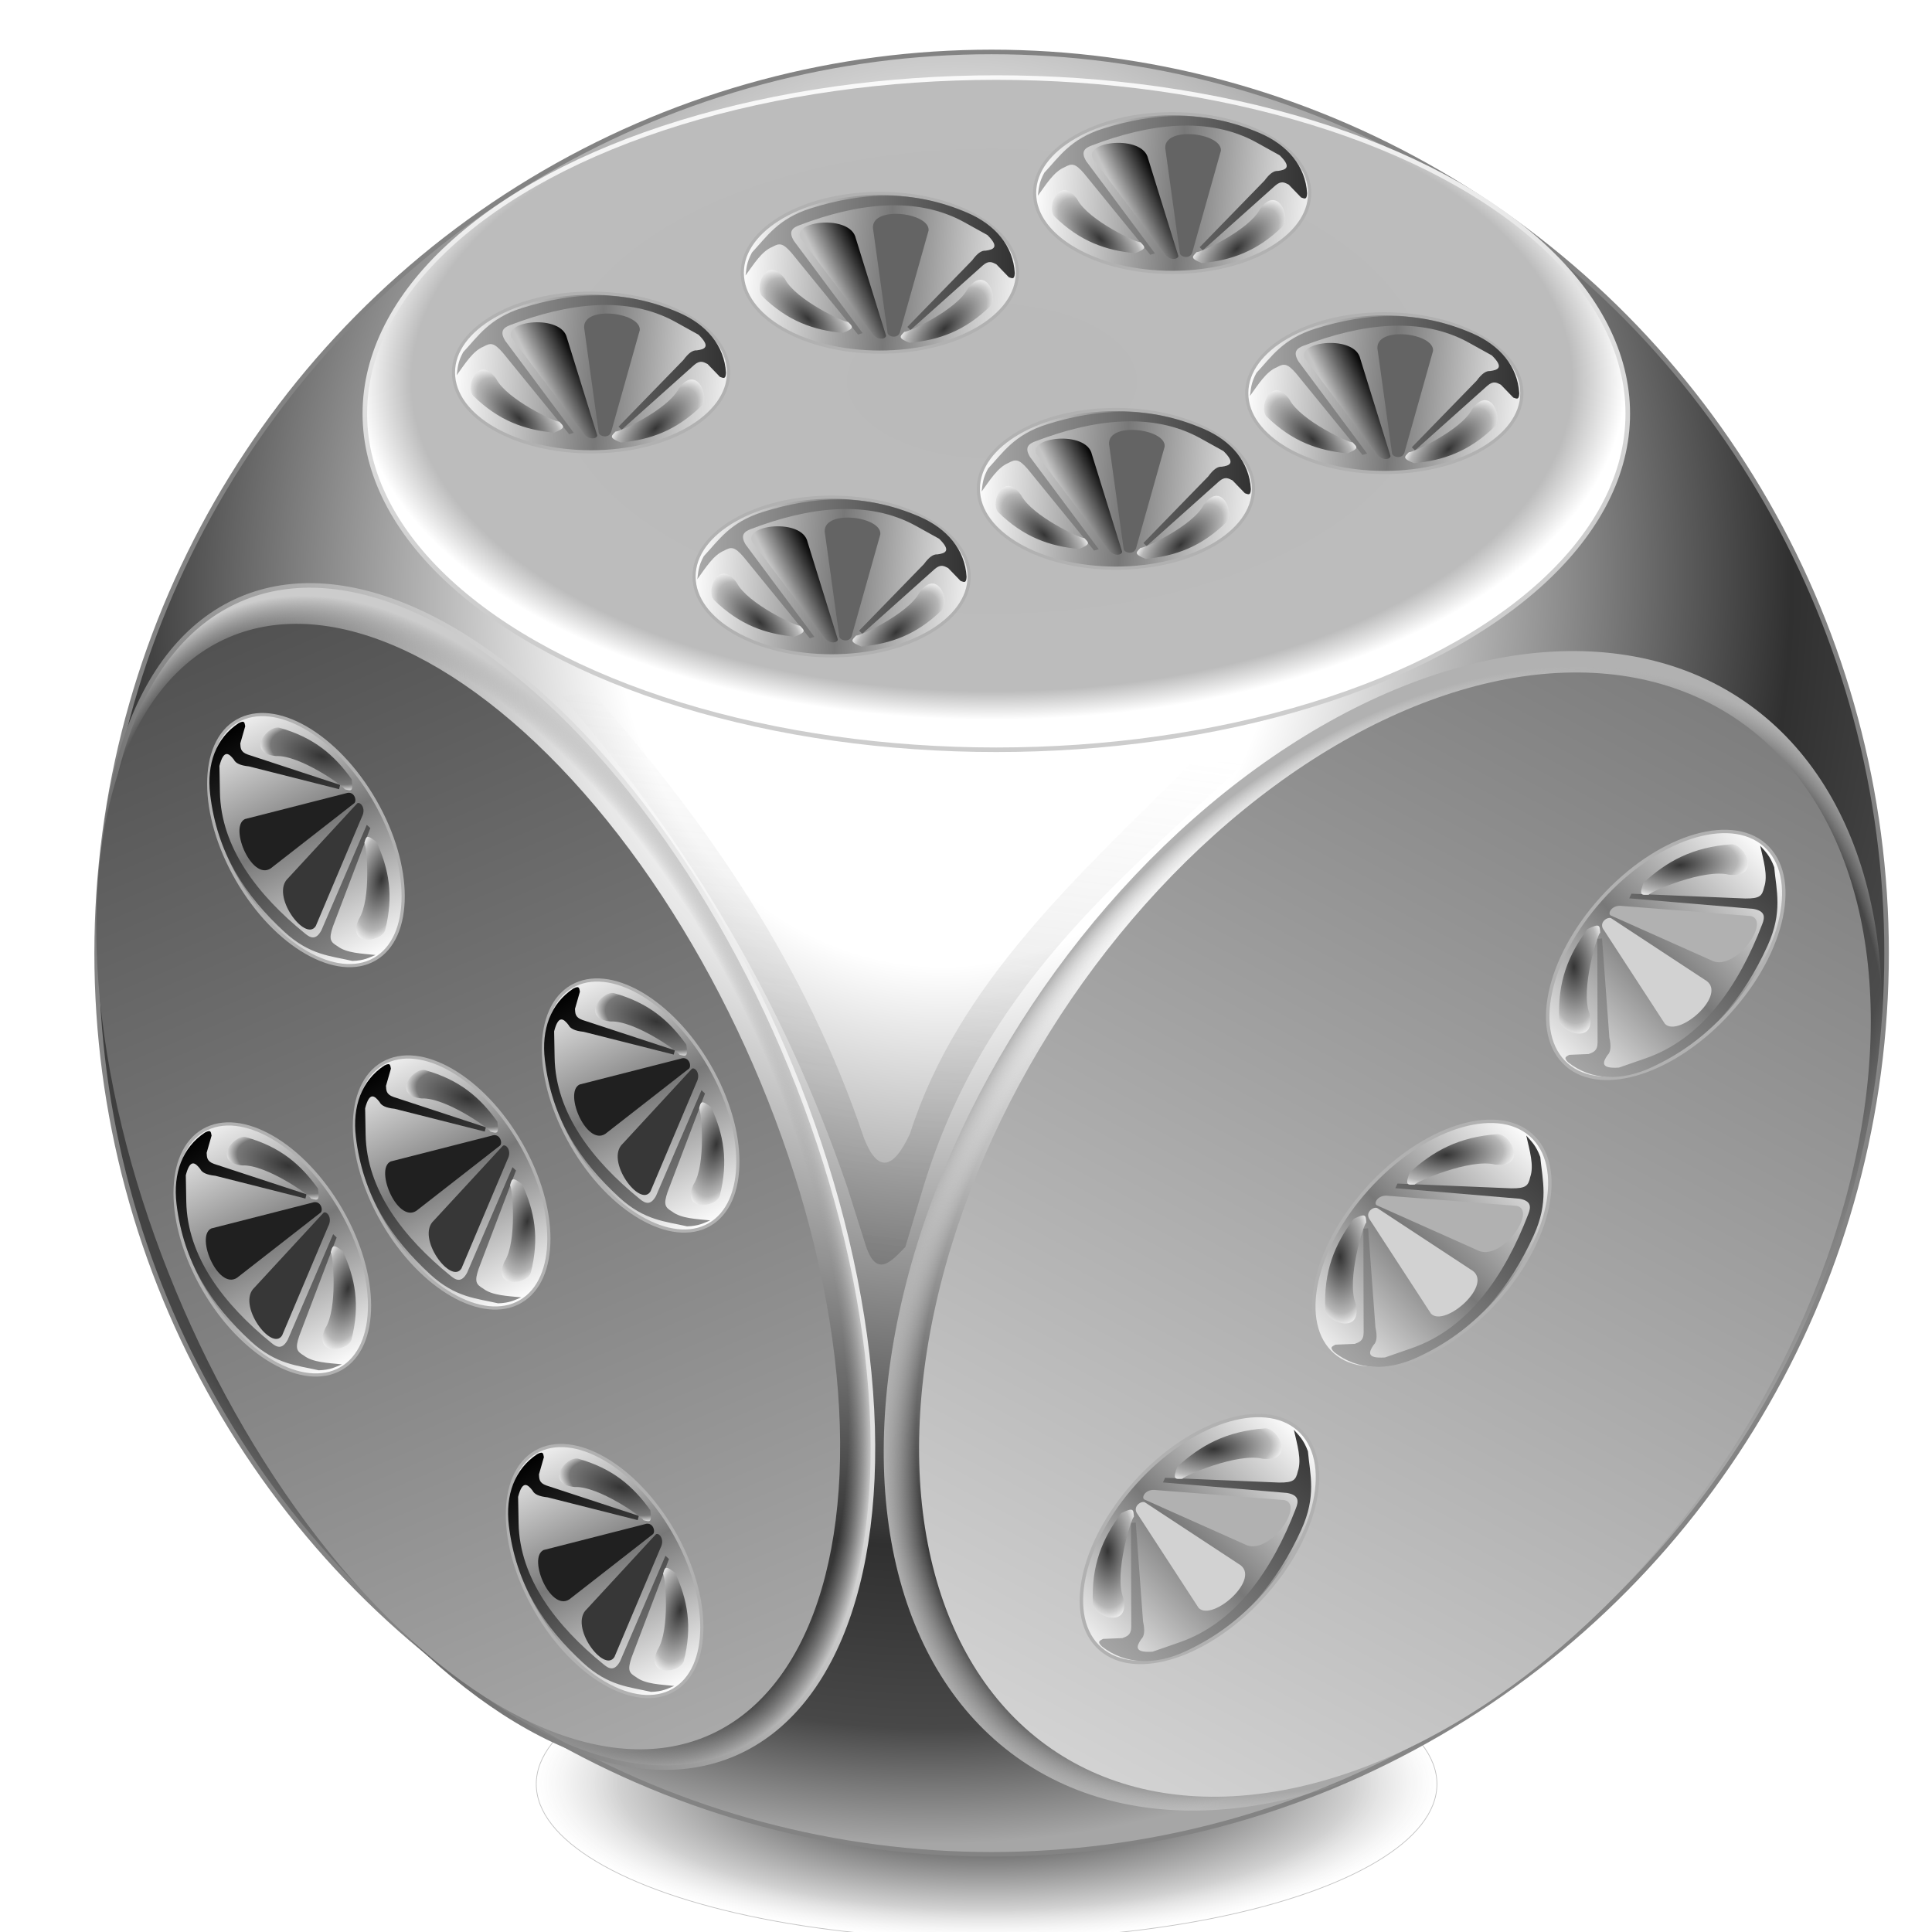 <?xml version="1.0" encoding="UTF-8" standalone="no"?>
<svg
   xmlns:dc="http://purl.org/dc/elements/1.1/"
   xmlns:cc="http://creativecommons.org/ns#"
   xmlns:rdf="http://www.w3.org/1999/02/22-rdf-syntax-ns#"
   xmlns:svg="http://www.w3.org/2000/svg"
   xmlns="http://www.w3.org/2000/svg"
   xmlns:xlink="http://www.w3.org/1999/xlink"
   xmlns:sodipodi="http://sodipodi.sourceforge.net/DTD/sodipodi-0.dtd"
   xmlns:inkscape="http://www.inkscape.org/namespaces/inkscape"
   width="255"
   height="255"
   viewBox="0 0 67.469 67.469"
   version="1.1"
   id="svg8"
   inkscape:version="1.0 (4035a4f, 2020-05-01)"
   sodipodi:docname="gtali.svg">
  <defs
     id="defs2">
    <linearGradient
       inkscape:collect="always"
       id="linearGradient1078">
      <stop
         style="stop-color:#ffffff;stop-opacity:1"
         offset="0"
         id="stop1074" />
      <stop
         style="stop-color:#cdcdcd;stop-opacity:1"
         offset="1"
         id="stop1076" />
    </linearGradient>
    <linearGradient
       inkscape:collect="always"
       id="linearGradient1186">
      <stop
         style="stop-color:#000000;stop-opacity:1"
         offset="0"
         id="stop1182" />
      <stop
         id="stop1190"
         offset="0.816"
         style="stop-color:#000000;stop-opacity:0.18" />
      <stop
         style="stop-color:#7a7a7a;stop-opacity:0;"
         offset="1"
         id="stop1184" />
    </linearGradient>
    <linearGradient
       inkscape:collect="always"
       id="linearGradient1172">
      <stop
         style="stop-color:#3f3f3f;stop-opacity:0.309"
         offset="0"
         id="stop1168" />
      <stop
         style="stop-color:#b1b1b1;stop-opacity:0"
         offset="1"
         id="stop1170" />
    </linearGradient>
    <linearGradient
       id="linearGradient1007"
       inkscape:collect="always">
      <stop
         id="stop1001"
         offset="0"
         style="stop-color:#343434;stop-opacity:1" />
      <stop
         style="stop-color:#787878;stop-opacity:1"
         offset="0.785"
         id="stop1003" />
      <stop
         id="stop1005"
         offset="1"
         style="stop-color:#ffffff;stop-opacity:0.962" />
    </linearGradient>
    <linearGradient
       id="linearGradient998"
       inkscape:collect="always">
      <stop
         id="stop991"
         offset="0"
         style="stop-color:#8d8d8d;stop-opacity:1" />
      <stop
         id="stop993"
         offset="1"
         style="stop-color:#000000;stop-opacity:1" />
    </linearGradient>
    <linearGradient
       inkscape:collect="always"
       id="linearGradient945">
      <stop
         style="stop-color:#ffffff;stop-opacity:1"
         offset="0"
         id="stop941" />
      <stop
         style="stop-color:#787878;stop-opacity:1"
         offset="1"
         id="stop943" />
    </linearGradient>
    <linearGradient
       inkscape:collect="always"
       id="linearGradient923">
      <stop
         style="stop-color:#343434;stop-opacity:1"
         offset="0"
         id="stop919" />
      <stop
         id="stop927"
         offset="0.785"
         style="stop-color:#b7b7b7;stop-opacity:1" />
      <stop
         style="stop-color:#ffffff;stop-opacity:0.962"
         offset="1"
         id="stop921" />
    </linearGradient>
    <linearGradient
       id="linearGradient911"
       inkscape:collect="always">
      <stop
         id="stop907"
         offset="0"
         style="stop-color:#c5c5c5;stop-opacity:1" />
      <stop
         id="stop909"
         offset="1"
         style="stop-color:#000000;stop-opacity:1" />
    </linearGradient>
    <linearGradient
       inkscape:collect="always"
       id="linearGradient892">
      <stop
         style="stop-color:#a9a9a9;stop-opacity:1;"
         offset="0"
         id="stop888" />
      <stop
         style="stop-color:#323232;stop-opacity:1"
         offset="1"
         id="stop890" />
    </linearGradient>
    <linearGradient
       inkscape:collect="always"
       id="linearGradient880">
      <stop
         style="stop-color:#999999;stop-opacity:0"
         offset="0"
         id="stop874" />
      <stop
         id="stop876"
         offset="0.934"
         style="stop-color:#ececec;stop-opacity:0.024" />
      <stop
         style="stop-color:#b1b1b1;stop-opacity:1"
         offset="1"
         id="stop878" />
    </linearGradient>
    <linearGradient
       inkscape:collect="always"
       id="linearGradient1014">
      <stop
         style="stop-color:#a9a9a9;stop-opacity:1"
         offset="0"
         id="stop1010" />
      <stop
         style="stop-color:#525252;stop-opacity:1"
         offset="1"
         id="stop1012" />
    </linearGradient>
    <linearGradient
       inkscape:collect="always"
       id="linearGradient996">
      <stop
         style="stop-color:#d5d5d5;stop-opacity:1"
         offset="0"
         id="stop992" />
      <stop
         style="stop-color:#7d7d7d;stop-opacity:1"
         offset="1"
         id="stop994" />
    </linearGradient>
    <linearGradient
       id="linearGradient962"
       inkscape:collect="always">
      <stop
         id="stop958"
         offset="0"
         style="stop-color:#bababa;stop-opacity:1" />
      <stop
         style="stop-color:#bcbcbc;stop-opacity:1"
         offset="0.916"
         id="stop966" />
      <stop
         id="stop960"
         offset="1"
         style="stop-color:#ffffff;stop-opacity:1" />
    </linearGradient>
    <linearGradient
       id="linearGradient954"
       inkscape:collect="always">
      <stop
         id="stop950"
         offset="0"
         style="stop-color:#ffffff;stop-opacity:1" />
      <stop
         id="stop952"
         offset="1"
         style="stop-color:#525252;stop-opacity:1" />
    </linearGradient>
    <linearGradient
       id="linearGradient938"
       inkscape:collect="always">
      <stop
         id="stop934"
         offset="0"
         style="stop-color:#999999;stop-opacity:0" />
      <stop
         style="stop-color:#9f9f9f;stop-opacity:0.024"
         offset="0.941"
         id="stop1000" />
      <stop
         id="stop936"
         offset="1"
         style="stop-color:#cccccc;stop-opacity:1" />
    </linearGradient>
    <linearGradient
       id="linearGradient926"
       inkscape:collect="always">
      <stop
         id="stop922"
         offset="0"
         style="stop-color:#ffffff;stop-opacity:1" />
      <stop
         style="stop-color:#ffffff;stop-opacity:1"
         offset="0.302"
         id="stop932" />
      <stop
         style="stop-color:#303030;stop-opacity:1"
         offset="0.763"
         id="stop930" />
      <stop
         id="stop882"
         offset="0.908"
         style="stop-color:#484848;stop-opacity:1" />
      <stop
         id="stop924"
         offset="1"
         style="stop-color:#a6a6a6;stop-opacity:1" />
    </linearGradient>
    <radialGradient
       gradientUnits="userSpaceOnUse"
       gradientTransform="matrix(-0.081,1.4,-1.229,-0.071,339.496,241.151)"
       r="31.333"
       fy="248.058"
       fx="18.903"
       cy="248.058"
       cx="18.903"
       id="radialGradient928"
       xlink:href="#linearGradient926"
       inkscape:collect="always" />
    <linearGradient
       gradientUnits="userSpaceOnUse"
       y2="92.377"
       x2="-259.533"
       y1="66.773"
       x1="-260.189"
       id="linearGradient956"
       xlink:href="#linearGradient954"
       inkscape:collect="always"
       gradientTransform="translate(3.604,10.558)" />
    <radialGradient
       gradientUnits="userSpaceOnUse"
       gradientTransform="matrix(1,0,0,0.534,-11.108,114.183)"
       r="22.131"
       fy="240.939"
       fx="45.748"
       cy="240.939"
       cx="45.748"
       id="radialGradient964"
       xlink:href="#linearGradient962"
       inkscape:collect="always" />
    <linearGradient
       gradientUnits="userSpaceOnUse"
       y2="248.231"
       x2="44.063"
       y1="229.062"
       x1="42.784"
       id="linearGradient974"
       xlink:href="#linearGradient1078"
       inkscape:collect="always"
       gradientTransform="translate(-11.108,0.884)" />
    <radialGradient
       gradientUnits="userSpaceOnUse"
       gradientTransform="matrix(1,-0.003,0.001,0.545,3.478,46.372)"
       r="22.008"
       fy="81.732"
       fx="-258.979"
       cy="81.732"
       cx="-258.979"
       id="radialGradient998"
       xlink:href="#linearGradient938"
       inkscape:collect="always" />
    <linearGradient
       gradientTransform="translate(3.546,11.123)"
       gradientUnits="userSpaceOnUse"
       y2="81.959"
       x2="-238.226"
       y1="81.959"
       x1="-280.071"
       id="linearGradient1008"
       xlink:href="#linearGradient1014"
       inkscape:collect="always" />
    <linearGradient
       inkscape:collect="always"
       xlink:href="#linearGradient996"
       id="linearGradient868"
       gradientUnits="userSpaceOnUse"
       x1="-219.717"
       y1="201.812"
       x2="-173.347"
       y2="197.634"
       gradientTransform="matrix(0.965,0,0,0.959,-12.221,-1.693)" />
    <radialGradient
       inkscape:collect="always"
       xlink:href="#linearGradient880"
       id="radialGradient872"
       cx="-196.185"
       cy="201.304"
       fx="-196.185"
       fy="201.304"
       r="22.461"
       gradientTransform="matrix(1,0.02,-0.013,0.689,-4.256,57.189)"
       gradientUnits="userSpaceOnUse" />
    <linearGradient
       inkscape:collect="always"
       xlink:href="#linearGradient892"
       id="linearGradient894"
       x1="2.436"
       y1="250.377"
       x2="11.426"
       y2="250.377"
       gradientUnits="userSpaceOnUse" />
    <linearGradient
       inkscape:collect="always"
       xlink:href="#linearGradient911"
       id="linearGradient905"
       x1="4.875"
       y1="250.629"
       x2="6.207"
       y2="249.97"
       gradientUnits="userSpaceOnUse"
       gradientTransform="translate(0.154,-0.077)" />
    <radialGradient
       inkscape:collect="always"
       xlink:href="#linearGradient923"
       id="radialGradient925"
       cx="9.055"
       cy="252.183"
       fx="9.055"
       fy="252.183"
       r="1.55"
       gradientTransform="matrix(1.05,-0.995,0.472,0.498,-119.468,135.897)"
       gradientUnits="userSpaceOnUse" />
    <radialGradient
       inkscape:collect="always"
       xlink:href="#linearGradient923"
       id="radialGradient931"
       gradientUnits="userSpaceOnUse"
       gradientTransform="matrix(-1.05,-0.995,-0.472,0.498,133.072,135.569)"
       cx="9.055"
       cy="252.183"
       fx="9.055"
       fy="252.183"
       r="1.55" />
    <linearGradient
       inkscape:collect="always"
       xlink:href="#linearGradient945"
       id="linearGradient939"
       x1="2.288"
       y1="250.615"
       x2="7.162"
       y2="250.965"
       gradientUnits="userSpaceOnUse"
       spreadMethod="reflect" />
    <filter
       inkscape:collect="always"
       style="color-interpolation-filters:sRGB"
       id="filter951"
       x="-0.019"
       width="1.037"
       y="-0.036"
       height="1.072">
      <feGaussianBlur
         inkscape:collect="always"
         stdDeviation="0.069"
         id="feGaussianBlur953" />
    </filter>
    <filter
       inkscape:collect="always"
       style="color-interpolation-filters:sRGB"
       id="filter955"
       x="-0.034"
       width="1.068"
       y="-0.015"
       height="1.031">
      <feGaussianBlur
         inkscape:collect="always"
         stdDeviation="0.026"
         id="feGaussianBlur957" />
    </filter>
    <filter
       inkscape:collect="always"
       style="color-interpolation-filters:sRGB"
       id="filter959"
       x="-0.026"
       width="1.053"
       y="-0.038"
       height="1.077">
      <feGaussianBlur
         inkscape:collect="always"
         stdDeviation="0.034"
         id="feGaussianBlur961" />
    </filter>
    <filter
       inkscape:collect="always"
       style="color-interpolation-filters:sRGB"
       id="filter963"
       x="-0.027"
       width="1.055"
       y="-0.04"
       height="1.08">
      <feGaussianBlur
         inkscape:collect="always"
         stdDeviation="0.035"
         id="feGaussianBlur965" />
    </filter>
    <filter
       inkscape:collect="always"
       style="color-interpolation-filters:sRGB"
       id="filter967"
       x="-0.044"
       width="1.087"
       y="-0.032"
       height="1.065">
      <feGaussianBlur
         inkscape:collect="always"
         stdDeviation="0.052"
         id="feGaussianBlur969" />
    </filter>
    <linearGradient
       inkscape:collect="always"
       xlink:href="#linearGradient945"
       id="linearGradient993"
       gradientUnits="userSpaceOnUse"
       x1="2.288"
       y1="250.615"
       x2="7.162"
       y2="250.965"
       spreadMethod="reflect" />
    <linearGradient
       inkscape:collect="always"
       xlink:href="#linearGradient892"
       id="linearGradient995"
       gradientUnits="userSpaceOnUse"
       x1="2.436"
       y1="250.377"
       x2="11.426"
       y2="250.377" />
    <linearGradient
       inkscape:collect="always"
       xlink:href="#linearGradient911"
       id="linearGradient997"
       gradientUnits="userSpaceOnUse"
       gradientTransform="translate(0.154,-0.077)"
       x1="4.875"
       y1="250.629"
       x2="6.207"
       y2="249.97" />
    <radialGradient
       inkscape:collect="always"
       xlink:href="#linearGradient923"
       id="radialGradient999"
       gradientUnits="userSpaceOnUse"
       gradientTransform="matrix(1.05,-0.995,0.472,0.498,-119.468,135.897)"
       cx="9.055"
       cy="252.183"
       fx="9.055"
       fy="252.183"
       r="1.55" />
    <radialGradient
       inkscape:collect="always"
       xlink:href="#linearGradient923"
       id="radialGradient1001"
       gradientUnits="userSpaceOnUse"
       gradientTransform="matrix(-1.05,-0.995,-0.472,0.498,133.072,135.569)"
       cx="9.055"
       cy="252.183"
       fx="9.055"
       fy="252.183"
       r="1.55" />
    <linearGradient
       inkscape:collect="always"
       xlink:href="#linearGradient945"
       id="linearGradient1017"
       gradientUnits="userSpaceOnUse"
       x1="2.288"
       y1="250.615"
       x2="7.162"
       y2="250.965"
       spreadMethod="reflect" />
    <linearGradient
       inkscape:collect="always"
       xlink:href="#linearGradient892"
       id="linearGradient1019"
       gradientUnits="userSpaceOnUse"
       x1="2.436"
       y1="250.377"
       x2="11.426"
       y2="250.377" />
    <linearGradient
       inkscape:collect="always"
       xlink:href="#linearGradient911"
       id="linearGradient1021"
       gradientUnits="userSpaceOnUse"
       gradientTransform="translate(0.154,-0.077)"
       x1="4.875"
       y1="250.629"
       x2="6.207"
       y2="249.97" />
    <radialGradient
       inkscape:collect="always"
       xlink:href="#linearGradient923"
       id="radialGradient1023"
       gradientUnits="userSpaceOnUse"
       gradientTransform="matrix(1.05,-0.995,0.472,0.498,-119.468,135.897)"
       cx="9.055"
       cy="252.183"
       fx="9.055"
       fy="252.183"
       r="1.55" />
    <radialGradient
       inkscape:collect="always"
       xlink:href="#linearGradient923"
       id="radialGradient1025"
       gradientUnits="userSpaceOnUse"
       gradientTransform="matrix(-1.05,-0.995,-0.472,0.498,133.072,135.569)"
       cx="9.055"
       cy="252.183"
       fx="9.055"
       fy="252.183"
       r="1.55" />
    <linearGradient
       inkscape:collect="always"
       xlink:href="#linearGradient945"
       id="linearGradient1041"
       gradientUnits="userSpaceOnUse"
       x1="2.288"
       y1="250.615"
       x2="7.162"
       y2="250.965"
       spreadMethod="reflect" />
    <linearGradient
       inkscape:collect="always"
       xlink:href="#linearGradient892"
       id="linearGradient1043"
       gradientUnits="userSpaceOnUse"
       x1="2.436"
       y1="250.377"
       x2="11.426"
       y2="250.377" />
    <linearGradient
       inkscape:collect="always"
       xlink:href="#linearGradient911"
       id="linearGradient1045"
       gradientUnits="userSpaceOnUse"
       gradientTransform="translate(0.154,-0.077)"
       x1="4.875"
       y1="250.629"
       x2="6.207"
       y2="249.97" />
    <radialGradient
       inkscape:collect="always"
       xlink:href="#linearGradient923"
       id="radialGradient1047"
       gradientUnits="userSpaceOnUse"
       gradientTransform="matrix(1.05,-0.995,0.472,0.498,-119.468,135.897)"
       cx="9.055"
       cy="252.183"
       fx="9.055"
       fy="252.183"
       r="1.55" />
    <radialGradient
       inkscape:collect="always"
       xlink:href="#linearGradient923"
       id="radialGradient1049"
       gradientUnits="userSpaceOnUse"
       gradientTransform="matrix(-1.05,-0.995,-0.472,0.498,133.072,135.569)"
       cx="9.055"
       cy="252.183"
       fx="9.055"
       fy="252.183"
       r="1.55" />
    <linearGradient
       inkscape:collect="always"
       xlink:href="#linearGradient945"
       id="linearGradient1065"
       gradientUnits="userSpaceOnUse"
       x1="2.288"
       y1="250.615"
       x2="7.162"
       y2="250.965"
       spreadMethod="reflect" />
    <linearGradient
       inkscape:collect="always"
       xlink:href="#linearGradient892"
       id="linearGradient1067"
       gradientUnits="userSpaceOnUse"
       x1="2.436"
       y1="250.377"
       x2="11.426"
       y2="250.377" />
    <linearGradient
       inkscape:collect="always"
       xlink:href="#linearGradient911"
       id="linearGradient1069"
       gradientUnits="userSpaceOnUse"
       gradientTransform="translate(0.154,-0.077)"
       x1="4.875"
       y1="250.629"
       x2="6.207"
       y2="249.97" />
    <radialGradient
       inkscape:collect="always"
       xlink:href="#linearGradient923"
       id="radialGradient1071"
       gradientUnits="userSpaceOnUse"
       gradientTransform="matrix(1.05,-0.995,0.472,0.498,-119.468,135.897)"
       cx="9.055"
       cy="252.183"
       fx="9.055"
       fy="252.183"
       r="1.55" />
    <radialGradient
       inkscape:collect="always"
       xlink:href="#linearGradient923"
       id="radialGradient1073"
       gradientUnits="userSpaceOnUse"
       gradientTransform="matrix(-1.05,-0.995,-0.472,0.498,133.072,135.569)"
       cx="9.055"
       cy="252.183"
       fx="9.055"
       fy="252.183"
       r="1.55" />
    <linearGradient
       inkscape:collect="always"
       xlink:href="#linearGradient945"
       id="linearGradient1089"
       gradientUnits="userSpaceOnUse"
       x1="2.288"
       y1="250.615"
       x2="7.162"
       y2="250.965"
       spreadMethod="reflect" />
    <linearGradient
       inkscape:collect="always"
       xlink:href="#linearGradient892"
       id="linearGradient1091"
       gradientUnits="userSpaceOnUse"
       x1="2.436"
       y1="250.377"
       x2="11.426"
       y2="250.377" />
    <linearGradient
       inkscape:collect="always"
       xlink:href="#linearGradient911"
       id="linearGradient1093"
       gradientUnits="userSpaceOnUse"
       gradientTransform="translate(0.154,-0.077)"
       x1="4.875"
       y1="250.629"
       x2="6.207"
       y2="249.97" />
    <radialGradient
       inkscape:collect="always"
       xlink:href="#linearGradient923"
       id="radialGradient1095"
       gradientUnits="userSpaceOnUse"
       gradientTransform="matrix(1.05,-0.995,0.472,0.498,-119.468,135.897)"
       cx="9.055"
       cy="252.183"
       fx="9.055"
       fy="252.183"
       r="1.55" />
    <radialGradient
       inkscape:collect="always"
       xlink:href="#linearGradient923"
       id="radialGradient1097"
       gradientUnits="userSpaceOnUse"
       gradientTransform="matrix(-1.05,-0.995,-0.472,0.498,133.072,135.569)"
       cx="9.055"
       cy="252.183"
       fx="9.055"
       fy="252.183"
       r="1.55" />
    <linearGradient
       inkscape:collect="always"
       xlink:href="#linearGradient945"
       id="linearGradient981"
       gradientUnits="userSpaceOnUse"
       x1="2.288"
       y1="250.615"
       x2="7.162"
       y2="250.965"
       spreadMethod="reflect" />
    <linearGradient
       inkscape:collect="always"
       xlink:href="#linearGradient998"
       id="linearGradient983"
       gradientUnits="userSpaceOnUse"
       x1="2.436"
       y1="250.377"
       x2="11.426"
       y2="250.377" />
    <radialGradient
       inkscape:collect="always"
       xlink:href="#linearGradient1007"
       id="radialGradient987"
       gradientUnits="userSpaceOnUse"
       gradientTransform="matrix(1.05,-0.995,0.472,0.498,-119.468,135.897)"
       cx="9.055"
       cy="252.183"
       fx="9.055"
       fy="252.183"
       r="1.55" />
    <radialGradient
       inkscape:collect="always"
       xlink:href="#linearGradient923"
       id="radialGradient989"
       gradientUnits="userSpaceOnUse"
       gradientTransform="matrix(-1.05,-0.995,-0.472,0.498,133.072,135.569)"
       cx="9.055"
       cy="252.183"
       fx="9.055"
       fy="252.183"
       r="1.55" />
    <linearGradient
       inkscape:collect="always"
       xlink:href="#linearGradient945"
       id="linearGradient1024"
       gradientUnits="userSpaceOnUse"
       x1="2.288"
       y1="250.615"
       x2="7.162"
       y2="250.965"
       spreadMethod="reflect" />
    <linearGradient
       inkscape:collect="always"
       xlink:href="#linearGradient998"
       id="linearGradient1026"
       gradientUnits="userSpaceOnUse"
       x1="2.436"
       y1="250.377"
       x2="11.426"
       y2="250.377" />
    <radialGradient
       inkscape:collect="always"
       xlink:href="#linearGradient1007"
       id="radialGradient1028"
       gradientUnits="userSpaceOnUse"
       gradientTransform="matrix(1.05,-0.995,0.472,0.498,-119.468,135.897)"
       cx="9.055"
       cy="252.183"
       fx="9.055"
       fy="252.183"
       r="1.55" />
    <radialGradient
       inkscape:collect="always"
       xlink:href="#linearGradient923"
       id="radialGradient1030"
       gradientUnits="userSpaceOnUse"
       gradientTransform="matrix(-1.05,-0.995,-0.472,0.498,133.072,135.569)"
       cx="9.055"
       cy="252.183"
       fx="9.055"
       fy="252.183"
       r="1.55" />
    <linearGradient
       inkscape:collect="always"
       xlink:href="#linearGradient945"
       id="linearGradient1046"
       gradientUnits="userSpaceOnUse"
       x1="2.288"
       y1="250.615"
       x2="7.162"
       y2="250.965"
       spreadMethod="reflect" />
    <linearGradient
       inkscape:collect="always"
       xlink:href="#linearGradient998"
       id="linearGradient1048"
       gradientUnits="userSpaceOnUse"
       x1="2.436"
       y1="250.377"
       x2="11.426"
       y2="250.377" />
    <radialGradient
       inkscape:collect="always"
       xlink:href="#linearGradient1007"
       id="radialGradient1050"
       gradientUnits="userSpaceOnUse"
       gradientTransform="matrix(1.05,-0.995,0.472,0.498,-119.468,135.897)"
       cx="9.055"
       cy="252.183"
       fx="9.055"
       fy="252.183"
       r="1.55" />
    <radialGradient
       inkscape:collect="always"
       xlink:href="#linearGradient923"
       id="radialGradient1052"
       gradientUnits="userSpaceOnUse"
       gradientTransform="matrix(-1.05,-0.995,-0.472,0.498,133.072,135.569)"
       cx="9.055"
       cy="252.183"
       fx="9.055"
       fy="252.183"
       r="1.55" />
    <linearGradient
       inkscape:collect="always"
       xlink:href="#linearGradient945"
       id="linearGradient1068"
       gradientUnits="userSpaceOnUse"
       x1="2.288"
       y1="250.615"
       x2="7.162"
       y2="250.965"
       spreadMethod="reflect" />
    <linearGradient
       inkscape:collect="always"
       xlink:href="#linearGradient998"
       id="linearGradient1070"
       gradientUnits="userSpaceOnUse"
       x1="2.436"
       y1="250.377"
       x2="11.426"
       y2="250.377" />
    <radialGradient
       inkscape:collect="always"
       xlink:href="#linearGradient1007"
       id="radialGradient1072"
       gradientUnits="userSpaceOnUse"
       gradientTransform="matrix(1.05,-0.995,0.472,0.498,-119.468,135.897)"
       cx="9.055"
       cy="252.183"
       fx="9.055"
       fy="252.183"
       r="1.55" />
    <radialGradient
       inkscape:collect="always"
       xlink:href="#linearGradient923"
       id="radialGradient1074"
       gradientUnits="userSpaceOnUse"
       gradientTransform="matrix(-1.05,-0.995,-0.472,0.498,133.072,135.569)"
       cx="9.055"
       cy="252.183"
       fx="9.055"
       fy="252.183"
       r="1.55" />
    <linearGradient
       inkscape:collect="always"
       xlink:href="#linearGradient945"
       id="linearGradient1090"
       gradientUnits="userSpaceOnUse"
       x1="2.288"
       y1="250.615"
       x2="7.162"
       y2="250.965"
       spreadMethod="reflect" />
    <linearGradient
       inkscape:collect="always"
       xlink:href="#linearGradient998"
       id="linearGradient1092"
       gradientUnits="userSpaceOnUse"
       x1="2.436"
       y1="250.377"
       x2="11.426"
       y2="250.377" />
    <radialGradient
       inkscape:collect="always"
       xlink:href="#linearGradient1007"
       id="radialGradient1094"
       gradientUnits="userSpaceOnUse"
       gradientTransform="matrix(1.05,-0.995,0.472,0.498,-119.468,135.897)"
       cx="9.055"
       cy="252.183"
       fx="9.055"
       fy="252.183"
       r="1.55" />
    <radialGradient
       inkscape:collect="always"
       xlink:href="#linearGradient923"
       id="radialGradient1096"
       gradientUnits="userSpaceOnUse"
       gradientTransform="matrix(-1.05,-0.995,-0.472,0.498,133.072,135.569)"
       cx="9.055"
       cy="252.183"
       fx="9.055"
       fy="252.183"
       r="1.55" />
    <linearGradient
       inkscape:collect="always"
       xlink:href="#linearGradient945"
       id="linearGradient1112"
       gradientUnits="userSpaceOnUse"
       x1="2.288"
       y1="250.615"
       x2="7.162"
       y2="250.965"
       spreadMethod="reflect" />
    <linearGradient
       inkscape:collect="always"
       xlink:href="#linearGradient892"
       id="linearGradient1114"
       gradientUnits="userSpaceOnUse"
       x1="11.743"
       y1="250.062"
       x2="2.043"
       y2="249.71" />
    <radialGradient
       inkscape:collect="always"
       xlink:href="#linearGradient923"
       id="radialGradient1118"
       gradientUnits="userSpaceOnUse"
       gradientTransform="matrix(1.05,-0.995,0.472,0.498,-119.468,135.897)"
       cx="9.055"
       cy="252.183"
       fx="9.055"
       fy="252.183"
       r="1.55" />
    <radialGradient
       inkscape:collect="always"
       xlink:href="#linearGradient923"
       id="radialGradient1120"
       gradientUnits="userSpaceOnUse"
       gradientTransform="matrix(-1.05,-0.995,-0.472,0.498,133.072,135.569)"
       cx="9.055"
       cy="252.183"
       fx="9.055"
       fy="252.183"
       r="1.55" />
    <linearGradient
       inkscape:collect="always"
       xlink:href="#linearGradient945"
       id="linearGradient1136"
       gradientUnits="userSpaceOnUse"
       x1="2.288"
       y1="250.615"
       x2="7.162"
       y2="250.965"
       spreadMethod="reflect" />
    <linearGradient
       inkscape:collect="always"
       xlink:href="#linearGradient892"
       id="linearGradient1138"
       gradientUnits="userSpaceOnUse"
       x1="11.743"
       y1="250.062"
       x2="2.043"
       y2="249.71" />
    <radialGradient
       inkscape:collect="always"
       xlink:href="#linearGradient923"
       id="radialGradient1140"
       gradientUnits="userSpaceOnUse"
       gradientTransform="matrix(1.05,-0.995,0.472,0.498,-119.468,135.897)"
       cx="9.055"
       cy="252.183"
       fx="9.055"
       fy="252.183"
       r="1.55" />
    <radialGradient
       inkscape:collect="always"
       xlink:href="#linearGradient923"
       id="radialGradient1142"
       gradientUnits="userSpaceOnUse"
       gradientTransform="matrix(-1.05,-0.995,-0.472,0.498,133.072,135.569)"
       cx="9.055"
       cy="252.183"
       fx="9.055"
       fy="252.183"
       r="1.55" />
    <linearGradient
       inkscape:collect="always"
       xlink:href="#linearGradient945"
       id="linearGradient1158"
       gradientUnits="userSpaceOnUse"
       x1="2.288"
       y1="250.615"
       x2="7.162"
       y2="250.965"
       spreadMethod="reflect" />
    <linearGradient
       inkscape:collect="always"
       xlink:href="#linearGradient892"
       id="linearGradient1160"
       gradientUnits="userSpaceOnUse"
       x1="11.743"
       y1="250.062"
       x2="2.043"
       y2="249.71" />
    <radialGradient
       inkscape:collect="always"
       xlink:href="#linearGradient923"
       id="radialGradient1162"
       gradientUnits="userSpaceOnUse"
       gradientTransform="matrix(1.05,-0.995,0.472,0.498,-119.468,135.897)"
       cx="9.055"
       cy="252.183"
       fx="9.055"
       fy="252.183"
       r="1.55" />
    <radialGradient
       inkscape:collect="always"
       xlink:href="#linearGradient923"
       id="radialGradient1164"
       gradientUnits="userSpaceOnUse"
       gradientTransform="matrix(-1.05,-0.995,-0.472,0.498,133.072,135.569)"
       cx="9.055"
       cy="252.183"
       fx="9.055"
       fy="252.183"
       r="1.55" />
    <linearGradient
       inkscape:collect="always"
       xlink:href="#linearGradient1172"
       id="linearGradient1174"
       x1="42.004"
       y1="273.43"
       x2="44.481"
       y2="253.925"
       gradientUnits="userSpaceOnUse"
       gradientTransform="translate(-11.108,0.884)" />
    <filter
       inkscape:collect="always"
       style="color-interpolation-filters:sRGB"
       id="filter1176"
       x="-0.018"
       width="1.036"
       y="-0.022"
       height="1.044">
      <feGaussianBlur
         inkscape:collect="always"
         stdDeviation="0.182"
         id="feGaussianBlur1178" />
    </filter>
    <radialGradient
       inkscape:collect="always"
       xlink:href="#linearGradient1186"
       id="radialGradient1188"
       cx="45.562"
       cy="290.95"
       fx="45.562"
       fy="290.95"
       r="15.741"
       gradientTransform="matrix(1,0,0,0.345,-11.108,191.413)"
       gradientUnits="userSpaceOnUse" />
  </defs>
  <sodipodi:namedview
     inkscape:deskcolor="#ff0000"
     inkscape:pagecheckerboard="0"
     inkscape:showpageshadow="2"
     id="base"
     pagecolor="#ff0000"
     bordercolor="#666666"
     borderopacity="1.0"
     inkscape:pageopacity="0"
     inkscape:pageshadow="2"
     inkscape:zoom="3.4509804"
     inkscape:cx="127.5"
     inkscape:cy="127.5"
     inkscape:document-units="mm"
     inkscape:current-layer="layer1"
     showgrid="false"
     units="px"
     inkscape:snap-to-guides="false"
     inkscape:snap-grids="false"
     inkscape:snap-others="false"
     inkscape:object-nodes="false"
     inkscape:snap-nodes="false"
     inkscape:snap-global="false"
     inkscape:window-width="1920"
     inkscape:window-height="1056"
     inkscape:window-x="0"
     inkscape:window-y="0"
     inkscape:window-maximized="1"
     inkscape:document-rotation="0" />
  <g
     inkscape:label="Layer 1"
     inkscape:groupmode="layer"
     id="layer1"
     transform="translate(0,-229.531)">
    <ellipse
       style="fill:url(#radialGradient1188);fill-opacity:1;stroke:#3f3f3f;stroke-width:0.026;stroke-linecap:round;stroke-linejoin:round;stroke-opacity:0.309"
       id="path1180"
       cx="34.454"
       cy="291.834"
       rx="15.727"
       ry="5.42" />
    <ellipse
       ry="31.471"
       rx="31.254"
       cy="262.816"
       cx="34.629"
       id="path896"
       style="fill:url(#radialGradient928);fill-opacity:1;stroke:#838383;stroke-width:0.159;stroke-linecap:round;stroke-linejoin:round;stroke-miterlimit:4;stroke-dasharray:none;stroke-opacity:1" />
    <ellipse
       ry="11.737"
       rx="22.052"
       cy="243.977"
       cx="34.793"
       id="path898"
       style="fill:url(#radialGradient964);fill-opacity:1;stroke:url(#linearGradient974);stroke-width:0.159;stroke-linecap:round;stroke-linejoin:round;stroke-miterlimit:4;stroke-dasharray:none" />
    <ellipse
       transform="matrix(0.554,-0.833,0.841,0.542,0,0)"
       style="fill:url(#radialGradient872);fill-opacity:1;stroke:none;stroke-width:0.159;stroke-linecap:round;stroke-linejoin:round;stroke-miterlimit:4;stroke-dasharray:none"
       id="ellipse900"
       cx="-202.844"
       cy="191.042"
       rx="22.382"
       ry="14.564" />
    <ellipse
       ry="11.255"
       rx="21.929"
       cy="90.98"
       cx="-255.167"
       id="ellipse902"
       style="fill:url(#radialGradient998);fill-opacity:1;stroke:url(#linearGradient956);stroke-width:0.159;stroke-linecap:round;stroke-linejoin:round;stroke-miterlimit:4;stroke-dasharray:none"
       transform="matrix(-0.394,-0.919,-0.918,0.397,0,0)" />
    <ellipse
       transform="matrix(-0.399,-0.917,-0.92,0.393,0,0)"
       style="fill:url(#linearGradient1008);fill-opacity:1;stroke:none;stroke-width:0.152;stroke-linecap:round;stroke-linejoin:round;stroke-miterlimit:4;stroke-dasharray:none"
       id="ellipse1002"
       cx="-255.602"
       cy="93.082"
       rx="20.923"
       ry="10.817" />
    <ellipse
       ry="13.962"
       rx="21.599"
       cy="189.849"
       cx="-201.444"
       id="ellipse866"
       style="fill:url(#linearGradient868);fill-opacity:1;stroke:none;stroke-width:0.153;stroke-linecap:round;stroke-linejoin:round;stroke-miterlimit:4;stroke-dasharray:none"
       transform="matrix(0.547,-0.837,0.837,0.548,0,0)" />
    <g
       id="g977"
       transform="matrix(1.049,0,0,1.049,21.782,-13.231)">
      <ellipse
         ry="2.641"
         rx="4.579"
         cy="250.615"
         cx="6.92"
         id="path884"
         style="fill:url(#linearGradient939);fill-opacity:1;stroke:#b1b1b1;stroke-width:0.106;stroke-linecap:round;stroke-linejoin:round;stroke-miterlimit:4;stroke-dasharray:none;stroke-opacity:1" />
      <path
         sodipodi:nodetypes="cccccsscccccccssccccc"
         id="path886"
         d="m 7.94,252.521 2.415,-2.157 c 0.204,-0.176 0.32,-0.091 0.445,-0.031 l 0.414,0.429 c 0.085,0.021 0.191,0.112 0.199,-0.138 -0.053,-0.904 -0.644,-1.606 -1.58,-2.009 -1.807,-0.778 -3.51,-0.68 -5.206,-0.148 -1.095,0.343 -1.463,0.94 -1.963,1.472 -0.187,0.342 -0.183,0.541 -0.215,0.767 0.276,-0.379 0.536,-0.806 0.889,-0.951 0.239,-0.132 0.347,-0.141 0.644,0.199 l 2.212,2.716 0.153,-0.046 -2.285,-3.067 c -0.202,-0.329 -0.035,-0.443 0.169,-0.521 1.931,-0.74 3.905,-0.989 5.504,-0.102 l 0.765,0.424 c 0.408,0.401 0.216,0.484 -0.061,0.521 -0.129,-0.011 -0.275,0.087 -0.445,0.322 l -2.158,2.217 z"
         style="fill:url(#linearGradient894);fill-opacity:1;stroke:none;stroke-width:0.026;stroke-linecap:butt;stroke-linejoin:miter;stroke-miterlimit:4;stroke-dasharray:none;stroke-opacity:1;filter:url(#filter951)" />
      <path
         sodipodi:nodetypes="ccccc"
         id="path897"
         d="M 7.123,252.698 6.12,249.467 c -0.178,-0.806 -2.155,-0.582 -1.84,0 l 2.38,3.151 c 0.18,0.282 0.488,0.199 0.464,0.08 z"
         style="fill:url(#linearGradient905);fill-opacity:1;stroke:none;stroke-width:0.026;stroke-linecap:butt;stroke-linejoin:miter;stroke-miterlimit:4;stroke-dasharray:none;stroke-opacity:1;filter:url(#filter967)" />
      <path
         style="fill:#646464;fill-opacity:1;stroke:none;stroke-width:0.027;stroke-linecap:butt;stroke-linejoin:miter;stroke-miterlimit:4;stroke-dasharray:none;stroke-opacity:1;filter:url(#filter955)"
         d="m 7.178,252.625 -0.475,-3.418 c -0.19,-0.853 1.889,-0.616 1.84,0 l -0.938,3.333 c -0.051,0.299 -0.397,0.211 -0.427,0.085 z"
         id="path913"
         sodipodi:nodetypes="ccccc" />
      <path
         sodipodi:nodetypes="ccccc"
         id="path917"
         d="m 7.738,252.581 c 0.106,0.024 1.739,-0.727 2.102,-1.427 0.574,-0.816 1.038,0.224 0.771,0.559 -0.873,0.854 -1.725,1.137 -2.699,1.234 -0.4,-0.161 -0.328,-0.206 -0.174,-0.366 z"
         style="fill:url(#radialGradient925);fill-opacity:1;stroke:none;stroke-width:0.026;stroke-linecap:butt;stroke-linejoin:miter;stroke-miterlimit:4;stroke-dasharray:none;stroke-opacity:1;filter:url(#filter959)" />
      <path
         style="fill:url(#radialGradient931);fill-opacity:1;stroke:none;stroke-width:0.026;stroke-linecap:butt;stroke-linejoin:miter;stroke-miterlimit:4;stroke-dasharray:none;stroke-opacity:1;filter:url(#filter963)"
         d="m 5.866,252.253 c -0.106,0.024 -1.739,-0.727 -2.102,-1.427 -0.574,-0.816 -1.038,0.224 -0.771,0.559 0.873,0.854 1.725,1.137 2.699,1.234 0.4,-0.161 0.328,-0.206 0.174,-0.366 z"
         id="path929"
         sodipodi:nodetypes="ccccc" />
    </g>
    <g
       transform="matrix(1.049,0,0,1.049,31.711,-16.293)"
       id="g991">
      <ellipse
         style="fill:url(#linearGradient993);fill-opacity:1;stroke:#b1b1b1;stroke-width:0.106;stroke-linecap:round;stroke-linejoin:round;stroke-miterlimit:4;stroke-dasharray:none;stroke-opacity:1"
         id="ellipse979"
         cx="6.92"
         cy="250.615"
         rx="4.579"
         ry="2.641" />
      <path
         style="fill:url(#linearGradient995);fill-opacity:1;stroke:none;stroke-width:0.026;stroke-linecap:butt;stroke-linejoin:miter;stroke-miterlimit:4;stroke-dasharray:none;stroke-opacity:1;filter:url(#filter951)"
         d="m 7.94,252.521 2.415,-2.157 c 0.204,-0.176 0.32,-0.091 0.445,-0.031 l 0.414,0.429 c 0.085,0.021 0.191,0.112 0.199,-0.138 -0.053,-0.904 -0.644,-1.606 -1.58,-2.009 -1.807,-0.778 -3.51,-0.68 -5.206,-0.148 -1.095,0.343 -1.463,0.94 -1.963,1.472 -0.187,0.342 -0.183,0.541 -0.215,0.767 0.276,-0.379 0.536,-0.806 0.889,-0.951 0.239,-0.132 0.347,-0.141 0.644,0.199 l 2.212,2.716 0.153,-0.046 -2.285,-3.067 c -0.202,-0.329 -0.035,-0.443 0.169,-0.521 1.931,-0.74 3.905,-0.989 5.504,-0.102 l 0.765,0.424 c 0.408,0.401 0.216,0.484 -0.061,0.521 -0.129,-0.011 -0.275,0.087 -0.445,0.322 l -2.158,2.217 z"
         id="path981"
         sodipodi:nodetypes="cccccsscccccccssccccc" />
      <path
         style="fill:url(#linearGradient997);fill-opacity:1;stroke:none;stroke-width:0.026;stroke-linecap:butt;stroke-linejoin:miter;stroke-miterlimit:4;stroke-dasharray:none;stroke-opacity:1;filter:url(#filter967)"
         d="M 7.123,252.698 6.12,249.467 c -0.178,-0.806 -2.155,-0.582 -1.84,0 l 2.38,3.151 c 0.18,0.282 0.488,0.199 0.464,0.08 z"
         id="path983"
         sodipodi:nodetypes="ccccc" />
      <path
         sodipodi:nodetypes="ccccc"
         id="path985"
         d="m 7.178,252.625 -0.475,-3.418 c -0.19,-0.853 1.889,-0.616 1.84,0 l -0.938,3.333 c -0.051,0.299 -0.397,0.211 -0.427,0.085 z"
         style="fill:#646464;fill-opacity:1;stroke:none;stroke-width:0.027;stroke-linecap:butt;stroke-linejoin:miter;stroke-miterlimit:4;stroke-dasharray:none;stroke-opacity:1;filter:url(#filter955)" />
      <path
         style="fill:url(#radialGradient999);fill-opacity:1;stroke:none;stroke-width:0.026;stroke-linecap:butt;stroke-linejoin:miter;stroke-miterlimit:4;stroke-dasharray:none;stroke-opacity:1;filter:url(#filter959)"
         d="m 7.738,252.581 c 0.106,0.024 1.739,-0.727 2.102,-1.427 0.574,-0.816 1.038,0.224 0.771,0.559 -0.873,0.854 -1.725,1.137 -2.699,1.234 -0.4,-0.161 -0.328,-0.206 -0.174,-0.366 z"
         id="path987"
         sodipodi:nodetypes="ccccc" />
      <path
         sodipodi:nodetypes="ccccc"
         id="path989"
         d="m 5.866,252.253 c -0.106,0.024 -1.739,-0.727 -2.102,-1.427 -0.574,-0.816 -1.038,0.224 -0.771,0.559 0.873,0.854 1.725,1.137 2.699,1.234 0.4,-0.161 0.328,-0.206 0.174,-0.366 z"
         style="fill:url(#radialGradient1001);fill-opacity:1;stroke:none;stroke-width:0.026;stroke-linecap:butt;stroke-linejoin:miter;stroke-miterlimit:4;stroke-dasharray:none;stroke-opacity:1;filter:url(#filter963)" />
    </g>
    <g
       id="g1015"
       transform="matrix(1.049,0,0,1.049,41.083,-19.634)">
      <ellipse
         ry="2.641"
         rx="4.579"
         cy="250.615"
         cx="6.92"
         id="ellipse1003"
         style="fill:url(#linearGradient1017);fill-opacity:1;stroke:#b1b1b1;stroke-width:0.106;stroke-linecap:round;stroke-linejoin:round;stroke-miterlimit:4;stroke-dasharray:none;stroke-opacity:1" />
      <path
         sodipodi:nodetypes="cccccsscccccccssccccc"
         id="path1005"
         d="m 7.94,252.521 2.415,-2.157 c 0.204,-0.176 0.32,-0.091 0.445,-0.031 l 0.414,0.429 c 0.085,0.021 0.191,0.112 0.199,-0.138 -0.053,-0.904 -0.644,-1.606 -1.58,-2.009 -1.807,-0.778 -3.51,-0.68 -5.206,-0.148 -1.095,0.343 -1.463,0.94 -1.963,1.472 -0.187,0.342 -0.183,0.541 -0.215,0.767 0.276,-0.379 0.536,-0.806 0.889,-0.951 0.239,-0.132 0.347,-0.141 0.644,0.199 l 2.212,2.716 0.153,-0.046 -2.285,-3.067 c -0.202,-0.329 -0.035,-0.443 0.169,-0.521 1.931,-0.74 3.905,-0.989 5.504,-0.102 l 0.765,0.424 c 0.408,0.401 0.216,0.484 -0.061,0.521 -0.129,-0.011 -0.275,0.087 -0.445,0.322 l -2.158,2.217 z"
         style="fill:url(#linearGradient1019);fill-opacity:1;stroke:none;stroke-width:0.026;stroke-linecap:butt;stroke-linejoin:miter;stroke-miterlimit:4;stroke-dasharray:none;stroke-opacity:1;filter:url(#filter951)" />
      <path
         sodipodi:nodetypes="ccccc"
         id="path1007"
         d="M 7.123,252.698 6.12,249.467 c -0.178,-0.806 -2.155,-0.582 -1.84,0 l 2.38,3.151 c 0.18,0.282 0.488,0.199 0.464,0.08 z"
         style="fill:url(#linearGradient1021);fill-opacity:1;stroke:none;stroke-width:0.026;stroke-linecap:butt;stroke-linejoin:miter;stroke-miterlimit:4;stroke-dasharray:none;stroke-opacity:1;filter:url(#filter967)" />
      <path
         style="fill:#646464;fill-opacity:1;stroke:none;stroke-width:0.027;stroke-linecap:butt;stroke-linejoin:miter;stroke-miterlimit:4;stroke-dasharray:none;stroke-opacity:1;filter:url(#filter955)"
         d="m 7.178,252.625 -0.475,-3.418 c -0.19,-0.853 1.889,-0.616 1.84,0 l -0.938,3.333 c -0.051,0.299 -0.397,0.211 -0.427,0.085 z"
         id="path1009"
         sodipodi:nodetypes="ccccc" />
      <path
         sodipodi:nodetypes="ccccc"
         id="path1011"
         d="m 7.738,252.581 c 0.106,0.024 1.739,-0.727 2.102,-1.427 0.574,-0.816 1.038,0.224 0.771,0.559 -0.873,0.854 -1.725,1.137 -2.699,1.234 -0.4,-0.161 -0.328,-0.206 -0.174,-0.366 z"
         style="fill:url(#radialGradient1023);fill-opacity:1;stroke:none;stroke-width:0.026;stroke-linecap:butt;stroke-linejoin:miter;stroke-miterlimit:4;stroke-dasharray:none;stroke-opacity:1;filter:url(#filter959)" />
      <path
         style="fill:url(#radialGradient1025);fill-opacity:1;stroke:none;stroke-width:0.026;stroke-linecap:butt;stroke-linejoin:miter;stroke-miterlimit:4;stroke-dasharray:none;stroke-opacity:1;filter:url(#filter963)"
         d="m 5.866,252.253 c -0.106,0.024 -1.739,-0.727 -2.102,-1.427 -0.574,-0.816 -1.038,0.224 -0.771,0.559 0.873,0.854 1.725,1.137 2.699,1.234 0.4,-0.161 0.328,-0.206 0.174,-0.366 z"
         id="path1013"
         sodipodi:nodetypes="ccccc" />
    </g>
    <g
       transform="matrix(1.049,0,0,1.049,33.674,-26.622)"
       id="g1039">
      <ellipse
         style="fill:url(#linearGradient1041);fill-opacity:1;stroke:#b1b1b1;stroke-width:0.106;stroke-linecap:round;stroke-linejoin:round;stroke-miterlimit:4;stroke-dasharray:none;stroke-opacity:1"
         id="ellipse1027"
         cx="6.92"
         cy="250.615"
         rx="4.579"
         ry="2.641" />
      <path
         style="fill:url(#linearGradient1043);fill-opacity:1;stroke:none;stroke-width:0.026;stroke-linecap:butt;stroke-linejoin:miter;stroke-miterlimit:4;stroke-dasharray:none;stroke-opacity:1;filter:url(#filter951)"
         d="m 7.94,252.521 2.415,-2.157 c 0.204,-0.176 0.32,-0.091 0.445,-0.031 l 0.414,0.429 c 0.085,0.021 0.191,0.112 0.199,-0.138 -0.053,-0.904 -0.644,-1.606 -1.58,-2.009 -1.807,-0.778 -3.51,-0.68 -5.206,-0.148 -1.095,0.343 -1.463,0.94 -1.963,1.472 -0.187,0.342 -0.183,0.541 -0.215,0.767 0.276,-0.379 0.536,-0.806 0.889,-0.951 0.239,-0.132 0.347,-0.141 0.644,0.199 l 2.212,2.716 0.153,-0.046 -2.285,-3.067 c -0.202,-0.329 -0.035,-0.443 0.169,-0.521 1.931,-0.74 3.905,-0.989 5.504,-0.102 l 0.765,0.424 c 0.408,0.401 0.216,0.484 -0.061,0.521 -0.129,-0.011 -0.275,0.087 -0.445,0.322 l -2.158,2.217 z"
         id="path1029"
         sodipodi:nodetypes="cccccsscccccccssccccc" />
      <path
         style="fill:url(#linearGradient1045);fill-opacity:1;stroke:none;stroke-width:0.026;stroke-linecap:butt;stroke-linejoin:miter;stroke-miterlimit:4;stroke-dasharray:none;stroke-opacity:1;filter:url(#filter967)"
         d="M 7.123,252.698 6.12,249.467 c -0.178,-0.806 -2.155,-0.582 -1.84,0 l 2.38,3.151 c 0.18,0.282 0.488,0.199 0.464,0.08 z"
         id="path1031"
         sodipodi:nodetypes="ccccc" />
      <path
         sodipodi:nodetypes="ccccc"
         id="path1033"
         d="m 7.178,252.625 -0.475,-3.418 c -0.19,-0.853 1.889,-0.616 1.84,0 l -0.938,3.333 c -0.051,0.299 -0.397,0.211 -0.427,0.085 z"
         style="fill:#646464;fill-opacity:1;stroke:none;stroke-width:0.027;stroke-linecap:butt;stroke-linejoin:miter;stroke-miterlimit:4;stroke-dasharray:none;stroke-opacity:1;filter:url(#filter955)" />
      <path
         style="fill:url(#radialGradient1047);fill-opacity:1;stroke:none;stroke-width:0.026;stroke-linecap:butt;stroke-linejoin:miter;stroke-miterlimit:4;stroke-dasharray:none;stroke-opacity:1;filter:url(#filter959)"
         d="m 7.738,252.581 c 0.106,0.024 1.739,-0.727 2.102,-1.427 0.574,-0.816 1.038,0.224 0.771,0.559 -0.873,0.854 -1.725,1.137 -2.699,1.234 -0.4,-0.161 -0.328,-0.206 -0.174,-0.366 z"
         id="path1035"
         sodipodi:nodetypes="ccccc" />
      <path
         sodipodi:nodetypes="ccccc"
         id="path1037"
         d="m 5.866,252.253 c -0.106,0.024 -1.739,-0.727 -2.102,-1.427 -0.574,-0.816 -1.038,0.224 -0.771,0.559 0.873,0.854 1.725,1.137 2.699,1.234 0.4,-0.161 0.328,-0.206 0.174,-0.366 z"
         style="fill:url(#radialGradient1049);fill-opacity:1;stroke:none;stroke-width:0.026;stroke-linecap:butt;stroke-linejoin:miter;stroke-miterlimit:4;stroke-dasharray:none;stroke-opacity:1;filter:url(#filter963)" />
    </g>
    <g
       id="g1063"
       transform="matrix(1.049,0,0,1.049,23.466,-23.838)">
      <ellipse
         ry="2.641"
         rx="4.579"
         cy="250.615"
         cx="6.92"
         id="ellipse1051"
         style="fill:url(#linearGradient1065);fill-opacity:1;stroke:#b1b1b1;stroke-width:0.106;stroke-linecap:round;stroke-linejoin:round;stroke-miterlimit:4;stroke-dasharray:none;stroke-opacity:1" />
      <path
         sodipodi:nodetypes="cccccsscccccccssccccc"
         id="path1053"
         d="m 7.94,252.521 2.415,-2.157 c 0.204,-0.176 0.32,-0.091 0.445,-0.031 l 0.414,0.429 c 0.085,0.021 0.191,0.112 0.199,-0.138 -0.053,-0.904 -0.644,-1.606 -1.58,-2.009 -1.807,-0.778 -3.51,-0.68 -5.206,-0.148 -1.095,0.343 -1.463,0.94 -1.963,1.472 -0.187,0.342 -0.183,0.541 -0.215,0.767 0.276,-0.379 0.536,-0.806 0.889,-0.951 0.239,-0.132 0.347,-0.141 0.644,0.199 l 2.212,2.716 0.153,-0.046 -2.285,-3.067 c -0.202,-0.329 -0.035,-0.443 0.169,-0.521 1.931,-0.74 3.905,-0.989 5.504,-0.102 l 0.765,0.424 c 0.408,0.401 0.216,0.484 -0.061,0.521 -0.129,-0.011 -0.275,0.087 -0.445,0.322 l -2.158,2.217 z"
         style="fill:url(#linearGradient1067);fill-opacity:1;stroke:none;stroke-width:0.026;stroke-linecap:butt;stroke-linejoin:miter;stroke-miterlimit:4;stroke-dasharray:none;stroke-opacity:1;filter:url(#filter951)" />
      <path
         sodipodi:nodetypes="ccccc"
         id="path1055"
         d="M 7.123,252.698 6.12,249.467 c -0.178,-0.806 -2.155,-0.582 -1.84,0 l 2.38,3.151 c 0.18,0.282 0.488,0.199 0.464,0.08 z"
         style="fill:url(#linearGradient1069);fill-opacity:1;stroke:none;stroke-width:0.026;stroke-linecap:butt;stroke-linejoin:miter;stroke-miterlimit:4;stroke-dasharray:none;stroke-opacity:1;filter:url(#filter967)" />
      <path
         style="fill:#646464;fill-opacity:1;stroke:none;stroke-width:0.027;stroke-linecap:butt;stroke-linejoin:miter;stroke-miterlimit:4;stroke-dasharray:none;stroke-opacity:1;filter:url(#filter955)"
         d="m 7.178,252.625 -0.475,-3.418 c -0.19,-0.853 1.889,-0.616 1.84,0 l -0.938,3.333 c -0.051,0.299 -0.397,0.211 -0.427,0.085 z"
         id="path1057"
         sodipodi:nodetypes="ccccc" />
      <path
         sodipodi:nodetypes="ccccc"
         id="path1059"
         d="m 7.738,252.581 c 0.106,0.024 1.739,-0.727 2.102,-1.427 0.574,-0.816 1.038,0.224 0.771,0.559 -0.873,0.854 -1.725,1.137 -2.699,1.234 -0.4,-0.161 -0.328,-0.206 -0.174,-0.366 z"
         style="fill:url(#radialGradient1071);fill-opacity:1;stroke:none;stroke-width:0.026;stroke-linecap:butt;stroke-linejoin:miter;stroke-miterlimit:4;stroke-dasharray:none;stroke-opacity:1;filter:url(#filter959)" />
      <path
         style="fill:url(#radialGradient1073);fill-opacity:1;stroke:none;stroke-width:0.026;stroke-linecap:butt;stroke-linejoin:miter;stroke-miterlimit:4;stroke-dasharray:none;stroke-opacity:1;filter:url(#filter963)"
         d="m 5.866,252.253 c -0.106,0.024 -1.739,-0.727 -2.102,-1.427 -0.574,-0.816 -1.038,0.224 -0.771,0.559 0.873,0.854 1.725,1.137 2.699,1.234 0.4,-0.161 0.328,-0.206 0.174,-0.366 z"
         id="path1061"
         sodipodi:nodetypes="ccccc" />
    </g>
    <g
       transform="matrix(1.049,0,0,1.049,13.38,-20.356)"
       id="g1087">
      <ellipse
         style="fill:url(#linearGradient1089);fill-opacity:1;stroke:#b1b1b1;stroke-width:0.106;stroke-linecap:round;stroke-linejoin:round;stroke-miterlimit:4;stroke-dasharray:none;stroke-opacity:1"
         id="ellipse1075"
         cx="6.92"
         cy="250.615"
         rx="4.579"
         ry="2.641" />
      <path
         style="fill:url(#linearGradient1091);fill-opacity:1;stroke:none;stroke-width:0.026;stroke-linecap:butt;stroke-linejoin:miter;stroke-miterlimit:4;stroke-dasharray:none;stroke-opacity:1;filter:url(#filter951)"
         d="m 7.94,252.521 2.415,-2.157 c 0.204,-0.176 0.32,-0.091 0.445,-0.031 l 0.414,0.429 c 0.085,0.021 0.191,0.112 0.199,-0.138 -0.053,-0.904 -0.644,-1.606 -1.58,-2.009 -1.807,-0.778 -3.51,-0.68 -5.206,-0.148 -1.095,0.343 -1.463,0.94 -1.963,1.472 -0.187,0.342 -0.183,0.541 -0.215,0.767 0.276,-0.379 0.536,-0.806 0.889,-0.951 0.239,-0.132 0.347,-0.141 0.644,0.199 l 2.212,2.716 0.153,-0.046 -2.285,-3.067 c -0.202,-0.329 -0.035,-0.443 0.169,-0.521 1.931,-0.74 3.905,-0.989 5.504,-0.102 l 0.765,0.424 c 0.408,0.401 0.216,0.484 -0.061,0.521 -0.129,-0.011 -0.275,0.087 -0.445,0.322 l -2.158,2.217 z"
         id="path1077"
         sodipodi:nodetypes="cccccsscccccccssccccc" />
      <path
         style="fill:url(#linearGradient1093);fill-opacity:1;stroke:none;stroke-width:0.026;stroke-linecap:butt;stroke-linejoin:miter;stroke-miterlimit:4;stroke-dasharray:none;stroke-opacity:1;filter:url(#filter967)"
         d="M 7.123,252.698 6.12,249.467 c -0.178,-0.806 -2.155,-0.582 -1.84,0 l 2.38,3.151 c 0.18,0.282 0.488,0.199 0.464,0.08 z"
         id="path1079"
         sodipodi:nodetypes="ccccc" />
      <path
         sodipodi:nodetypes="ccccc"
         id="path1081"
         d="m 7.178,252.625 -0.475,-3.418 c -0.19,-0.853 1.889,-0.616 1.84,0 l -0.938,3.333 c -0.051,0.299 -0.397,0.211 -0.427,0.085 z"
         style="fill:#646464;fill-opacity:1;stroke:none;stroke-width:0.027;stroke-linecap:butt;stroke-linejoin:miter;stroke-miterlimit:4;stroke-dasharray:none;stroke-opacity:1;filter:url(#filter955)" />
      <path
         style="fill:url(#radialGradient1095);fill-opacity:1;stroke:none;stroke-width:0.026;stroke-linecap:butt;stroke-linejoin:miter;stroke-miterlimit:4;stroke-dasharray:none;stroke-opacity:1;filter:url(#filter959)"
         d="m 7.738,252.581 c 0.106,0.024 1.739,-0.727 2.102,-1.427 0.574,-0.816 1.038,0.224 0.771,0.559 -0.873,0.854 -1.725,1.137 -2.699,1.234 -0.4,-0.161 -0.328,-0.206 -0.174,-0.366 z"
         id="path1083"
         sodipodi:nodetypes="ccccc" />
      <path
         sodipodi:nodetypes="ccccc"
         id="path1085"
         d="m 5.866,252.253 c -0.106,0.024 -1.739,-0.727 -2.102,-1.427 -0.574,-0.816 -1.038,0.224 -0.771,0.559 0.873,0.854 1.725,1.137 2.699,1.234 0.4,-0.161 0.328,-0.206 0.174,-0.366 z"
         style="fill:url(#radialGradient1097);fill-opacity:1;stroke:none;stroke-width:0.026;stroke-linecap:butt;stroke-linejoin:miter;stroke-miterlimit:4;stroke-dasharray:none;stroke-opacity:1;filter:url(#filter963)" />
    </g>
    <g
       transform="matrix(-0.525,-0.908,0.908,-0.525,-202.811,422.251)"
       id="g979">
      <ellipse
         style="fill:url(#linearGradient981);fill-opacity:1;stroke:#b1b1b1;stroke-width:0.106;stroke-linecap:round;stroke-linejoin:round;stroke-miterlimit:4;stroke-dasharray:none;stroke-opacity:1"
         id="ellipse967"
         cx="6.92"
         cy="250.615"
         rx="4.579"
         ry="2.641" />
      <path
         style="fill:url(#linearGradient983);fill-opacity:1;stroke:none;stroke-width:0.026;stroke-linecap:butt;stroke-linejoin:miter;stroke-miterlimit:4;stroke-dasharray:none;stroke-opacity:1;filter:url(#filter951)"
         d="m 7.94,252.521 2.415,-2.157 c 0.204,-0.176 0.32,-0.091 0.445,-0.031 l 0.414,0.429 c 0.085,0.021 0.191,0.112 0.199,-0.138 -0.053,-0.904 -0.644,-1.606 -1.58,-2.009 -1.807,-0.778 -3.51,-0.68 -5.206,-0.148 -1.095,0.343 -1.463,0.94 -1.963,1.472 -0.187,0.342 -0.183,0.541 -0.215,0.767 0.276,-0.379 0.536,-0.806 0.889,-0.951 0.239,-0.132 0.347,-0.141 0.644,0.199 l 2.212,2.716 0.153,-0.046 -2.285,-3.067 c -0.202,-0.329 -0.035,-0.443 0.169,-0.521 1.931,-0.74 3.905,-0.989 5.504,-0.102 l 0.765,0.424 c 0.408,0.401 0.216,0.484 -0.061,0.521 -0.129,-0.011 -0.275,0.087 -0.445,0.322 l -2.158,2.217 z"
         id="path969"
         sodipodi:nodetypes="cccccsscccccccssccccc" />
      <path
         style="fill:#373737;fill-opacity:1;stroke:none;stroke-width:0.026;stroke-linecap:butt;stroke-linejoin:miter;stroke-miterlimit:4;stroke-dasharray:none;stroke-opacity:1;filter:url(#filter967)"
         d="M 7.123,252.698 6.12,249.467 c -0.178,-0.806 -2.155,-0.582 -1.84,0 l 2.38,3.151 c 0.18,0.282 0.488,0.199 0.464,0.08 z"
         id="path971"
         sodipodi:nodetypes="ccccc" />
      <path
         sodipodi:nodetypes="ccccc"
         id="path973"
         d="m 7.178,252.625 -0.475,-3.418 c -0.19,-0.853 1.889,-0.616 1.84,0 l -0.938,3.333 c -0.051,0.299 -0.397,0.211 -0.427,0.085 z"
         style="fill:#202020;fill-opacity:1;stroke:none;stroke-width:0.027;stroke-linecap:butt;stroke-linejoin:miter;stroke-miterlimit:4;stroke-dasharray:none;stroke-opacity:1;filter:url(#filter955)" />
      <path
         style="fill:url(#radialGradient987);fill-opacity:1;stroke:none;stroke-width:0.026;stroke-linecap:butt;stroke-linejoin:miter;stroke-miterlimit:4;stroke-dasharray:none;stroke-opacity:1;filter:url(#filter959)"
         d="m 7.738,252.581 c 0.106,0.024 1.739,-0.727 2.102,-1.427 0.574,-0.816 1.038,0.224 0.771,0.559 -0.873,0.854 -1.725,1.137 -2.699,1.234 -0.4,-0.161 -0.328,-0.206 -0.174,-0.366 z"
         id="path975"
         sodipodi:nodetypes="ccccc" />
      <path
         sodipodi:nodetypes="ccccc"
         id="path977"
         d="m 5.866,252.253 c -0.106,0.024 -1.739,-0.727 -2.102,-1.427 -0.574,-0.816 -1.038,0.224 -0.771,0.559 0.873,0.854 1.725,1.137 2.699,1.234 0.4,-0.161 0.328,-0.206 0.174,-0.366 z"
         style="fill:url(#radialGradient989);fill-opacity:1;stroke:none;stroke-width:0.026;stroke-linecap:butt;stroke-linejoin:miter;stroke-miterlimit:4;stroke-dasharray:none;stroke-opacity:1;filter:url(#filter963)" />
    </g>
    <g
       id="g1022"
       transform="matrix(-0.525,-0.908,0.908,-0.525,-208.153,408.682)">
      <ellipse
         ry="2.641"
         rx="4.579"
         cy="250.615"
         cx="6.92"
         id="ellipse1009"
         style="fill:url(#linearGradient1024);fill-opacity:1;stroke:#b1b1b1;stroke-width:0.106;stroke-linecap:round;stroke-linejoin:round;stroke-miterlimit:4;stroke-dasharray:none;stroke-opacity:1" />
      <path
         sodipodi:nodetypes="cccccsscccccccssccccc"
         id="path1012"
         d="m 7.94,252.521 2.415,-2.157 c 0.204,-0.176 0.32,-0.091 0.445,-0.031 l 0.414,0.429 c 0.085,0.021 0.191,0.112 0.199,-0.138 -0.053,-0.904 -0.644,-1.606 -1.58,-2.009 -1.807,-0.778 -3.51,-0.68 -5.206,-0.148 -1.095,0.343 -1.463,0.94 -1.963,1.472 -0.187,0.342 -0.183,0.541 -0.215,0.767 0.276,-0.379 0.536,-0.806 0.889,-0.951 0.239,-0.132 0.347,-0.141 0.644,0.199 l 2.212,2.716 0.153,-0.046 -2.285,-3.067 c -0.202,-0.329 -0.035,-0.443 0.169,-0.521 1.931,-0.74 3.905,-0.989 5.504,-0.102 l 0.765,0.424 c 0.408,0.401 0.216,0.484 -0.061,0.521 -0.129,-0.011 -0.275,0.087 -0.445,0.322 l -2.158,2.217 z"
         style="fill:url(#linearGradient1026);fill-opacity:1;stroke:none;stroke-width:0.026;stroke-linecap:butt;stroke-linejoin:miter;stroke-miterlimit:4;stroke-dasharray:none;stroke-opacity:1;filter:url(#filter951)" />
      <path
         sodipodi:nodetypes="ccccc"
         id="path1014"
         d="M 7.123,252.698 6.12,249.467 c -0.178,-0.806 -2.155,-0.582 -1.84,0 l 2.38,3.151 c 0.18,0.282 0.488,0.199 0.464,0.08 z"
         style="fill:#373737;fill-opacity:1;stroke:none;stroke-width:0.026;stroke-linecap:butt;stroke-linejoin:miter;stroke-miterlimit:4;stroke-dasharray:none;stroke-opacity:1;filter:url(#filter967)" />
      <path
         style="fill:#202020;fill-opacity:1;stroke:none;stroke-width:0.027;stroke-linecap:butt;stroke-linejoin:miter;stroke-miterlimit:4;stroke-dasharray:none;stroke-opacity:1;filter:url(#filter955)"
         d="m 7.178,252.625 -0.475,-3.418 c -0.19,-0.853 1.889,-0.616 1.84,0 l -0.938,3.333 c -0.051,0.299 -0.397,0.211 -0.427,0.085 z"
         id="path1016"
         sodipodi:nodetypes="ccccc" />
      <path
         sodipodi:nodetypes="ccccc"
         id="path1018"
         d="m 7.738,252.581 c 0.106,0.024 1.739,-0.727 2.102,-1.427 0.574,-0.816 1.038,0.224 0.771,0.559 -0.873,0.854 -1.725,1.137 -2.699,1.234 -0.4,-0.161 -0.328,-0.206 -0.174,-0.366 z"
         style="fill:url(#radialGradient1028);fill-opacity:1;stroke:none;stroke-width:0.026;stroke-linecap:butt;stroke-linejoin:miter;stroke-miterlimit:4;stroke-dasharray:none;stroke-opacity:1;filter:url(#filter959)" />
      <path
         style="fill:url(#radialGradient1030);fill-opacity:1;stroke:none;stroke-width:0.026;stroke-linecap:butt;stroke-linejoin:miter;stroke-miterlimit:4;stroke-dasharray:none;stroke-opacity:1;filter:url(#filter963)"
         d="m 5.866,252.253 c -0.106,0.024 -1.739,-0.727 -2.102,-1.427 -0.574,-0.816 -1.038,0.224 -0.771,0.559 0.873,0.854 1.725,1.137 2.699,1.234 0.4,-0.161 0.328,-0.206 0.174,-0.366 z"
         id="path1020"
         sodipodi:nodetypes="ccccc" />
    </g>
    <g
       transform="matrix(-0.525,-0.908,0.908,-0.525,-213.241,396.725)"
       id="g1044">
      <ellipse
         style="fill:url(#linearGradient1046);fill-opacity:1;stroke:#b1b1b1;stroke-width:0.106;stroke-linecap:round;stroke-linejoin:round;stroke-miterlimit:4;stroke-dasharray:none;stroke-opacity:1"
         id="ellipse1032"
         cx="6.92"
         cy="250.615"
         rx="4.579"
         ry="2.641" />
      <path
         style="fill:url(#linearGradient1048);fill-opacity:1;stroke:none;stroke-width:0.026;stroke-linecap:butt;stroke-linejoin:miter;stroke-miterlimit:4;stroke-dasharray:none;stroke-opacity:1;filter:url(#filter951)"
         d="m 7.94,252.521 2.415,-2.157 c 0.204,-0.176 0.32,-0.091 0.445,-0.031 l 0.414,0.429 c 0.085,0.021 0.191,0.112 0.199,-0.138 -0.053,-0.904 -0.644,-1.606 -1.58,-2.009 -1.807,-0.778 -3.51,-0.68 -5.206,-0.148 -1.095,0.343 -1.463,0.94 -1.963,1.472 -0.187,0.342 -0.183,0.541 -0.215,0.767 0.276,-0.379 0.536,-0.806 0.889,-0.951 0.239,-0.132 0.347,-0.141 0.644,0.199 l 2.212,2.716 0.153,-0.046 -2.285,-3.067 c -0.202,-0.329 -0.035,-0.443 0.169,-0.521 1.931,-0.74 3.905,-0.989 5.504,-0.102 l 0.765,0.424 c 0.408,0.401 0.216,0.484 -0.061,0.521 -0.129,-0.011 -0.275,0.087 -0.445,0.322 l -2.158,2.217 z"
         id="path1034"
         sodipodi:nodetypes="cccccsscccccccssccccc" />
      <path
         style="fill:#373737;fill-opacity:1;stroke:none;stroke-width:0.026;stroke-linecap:butt;stroke-linejoin:miter;stroke-miterlimit:4;stroke-dasharray:none;stroke-opacity:1;filter:url(#filter967)"
         d="M 7.123,252.698 6.12,249.467 c -0.178,-0.806 -2.155,-0.582 -1.84,0 l 2.38,3.151 c 0.18,0.282 0.488,0.199 0.464,0.08 z"
         id="path1036"
         sodipodi:nodetypes="ccccc" />
      <path
         sodipodi:nodetypes="ccccc"
         id="path1038"
         d="m 7.178,252.625 -0.475,-3.418 c -0.19,-0.853 1.889,-0.616 1.84,0 l -0.938,3.333 c -0.051,0.299 -0.397,0.211 -0.427,0.085 z"
         style="fill:#202020;fill-opacity:1;stroke:none;stroke-width:0.027;stroke-linecap:butt;stroke-linejoin:miter;stroke-miterlimit:4;stroke-dasharray:none;stroke-opacity:1;filter:url(#filter955)" />
      <path
         style="fill:url(#radialGradient1050);fill-opacity:1;stroke:none;stroke-width:0.026;stroke-linecap:butt;stroke-linejoin:miter;stroke-miterlimit:4;stroke-dasharray:none;stroke-opacity:1;filter:url(#filter959)"
         d="m 7.738,252.581 c 0.106,0.024 1.739,-0.727 2.102,-1.427 0.574,-0.816 1.038,0.224 0.771,0.559 -0.873,0.854 -1.725,1.137 -2.699,1.234 -0.4,-0.161 -0.328,-0.206 -0.174,-0.366 z"
         id="path1040"
         sodipodi:nodetypes="ccccc" />
      <path
         sodipodi:nodetypes="ccccc"
         id="path1042"
         d="m 5.866,252.253 c -0.106,0.024 -1.739,-0.727 -2.102,-1.427 -0.574,-0.816 -1.038,0.224 -0.771,0.559 0.873,0.854 1.725,1.137 2.699,1.234 0.4,-0.161 0.328,-0.206 0.174,-0.366 z"
         style="fill:url(#radialGradient1052);fill-opacity:1;stroke:none;stroke-width:0.026;stroke-linecap:butt;stroke-linejoin:miter;stroke-miterlimit:4;stroke-dasharray:none;stroke-opacity:1;filter:url(#filter963)" />
    </g>
    <g
       id="g1066"
       transform="matrix(-0.525,-0.908,0.908,-0.525,-201.553,405.994)">
      <ellipse
         ry="2.641"
         rx="4.579"
         cy="250.615"
         cx="6.92"
         id="ellipse1054"
         style="fill:url(#linearGradient1068);fill-opacity:1;stroke:#b1b1b1;stroke-width:0.106;stroke-linecap:round;stroke-linejoin:round;stroke-miterlimit:4;stroke-dasharray:none;stroke-opacity:1" />
      <path
         sodipodi:nodetypes="cccccsscccccccssccccc"
         id="path1056"
         d="m 7.94,252.521 2.415,-2.157 c 0.204,-0.176 0.32,-0.091 0.445,-0.031 l 0.414,0.429 c 0.085,0.021 0.191,0.112 0.199,-0.138 -0.053,-0.904 -0.644,-1.606 -1.58,-2.009 -1.807,-0.778 -3.51,-0.68 -5.206,-0.148 -1.095,0.343 -1.463,0.94 -1.963,1.472 -0.187,0.342 -0.183,0.541 -0.215,0.767 0.276,-0.379 0.536,-0.806 0.889,-0.951 0.239,-0.132 0.347,-0.141 0.644,0.199 l 2.212,2.716 0.153,-0.046 -2.285,-3.067 c -0.202,-0.329 -0.035,-0.443 0.169,-0.521 1.931,-0.74 3.905,-0.989 5.504,-0.102 l 0.765,0.424 c 0.408,0.401 0.216,0.484 -0.061,0.521 -0.129,-0.011 -0.275,0.087 -0.445,0.322 l -2.158,2.217 z"
         style="fill:url(#linearGradient1070);fill-opacity:1;stroke:none;stroke-width:0.026;stroke-linecap:butt;stroke-linejoin:miter;stroke-miterlimit:4;stroke-dasharray:none;stroke-opacity:1;filter:url(#filter951)" />
      <path
         sodipodi:nodetypes="ccccc"
         id="path1058"
         d="M 7.123,252.698 6.12,249.467 c -0.178,-0.806 -2.155,-0.582 -1.84,0 l 2.38,3.151 c 0.18,0.282 0.488,0.199 0.464,0.08 z"
         style="fill:#373737;fill-opacity:1;stroke:none;stroke-width:0.026;stroke-linecap:butt;stroke-linejoin:miter;stroke-miterlimit:4;stroke-dasharray:none;stroke-opacity:1;filter:url(#filter967)" />
      <path
         style="fill:#202020;fill-opacity:1;stroke:none;stroke-width:0.027;stroke-linecap:butt;stroke-linejoin:miter;stroke-miterlimit:4;stroke-dasharray:none;stroke-opacity:1;filter:url(#filter955)"
         d="m 7.178,252.625 -0.475,-3.418 c -0.19,-0.853 1.889,-0.616 1.84,0 l -0.938,3.333 c -0.051,0.299 -0.397,0.211 -0.427,0.085 z"
         id="path1060"
         sodipodi:nodetypes="ccccc" />
      <path
         sodipodi:nodetypes="ccccc"
         id="path1062"
         d="m 7.738,252.581 c 0.106,0.024 1.739,-0.727 2.102,-1.427 0.574,-0.816 1.038,0.224 0.771,0.559 -0.873,0.854 -1.725,1.137 -2.699,1.234 -0.4,-0.161 -0.328,-0.206 -0.174,-0.366 z"
         style="fill:url(#radialGradient1072);fill-opacity:1;stroke:none;stroke-width:0.026;stroke-linecap:butt;stroke-linejoin:miter;stroke-miterlimit:4;stroke-dasharray:none;stroke-opacity:1;filter:url(#filter959)" />
      <path
         style="fill:url(#radialGradient1074);fill-opacity:1;stroke:none;stroke-width:0.026;stroke-linecap:butt;stroke-linejoin:miter;stroke-miterlimit:4;stroke-dasharray:none;stroke-opacity:1;filter:url(#filter963)"
         d="m 5.866,252.253 c -0.106,0.024 -1.739,-0.727 -2.102,-1.427 -0.574,-0.816 -1.038,0.224 -0.771,0.559 0.873,0.854 1.725,1.137 2.699,1.234 0.4,-0.161 0.328,-0.206 0.174,-0.366 z"
         id="path1064"
         sodipodi:nodetypes="ccccc" />
    </g>
    <g
       transform="matrix(-0.525,-0.908,0.908,-0.525,-214.416,411.021)"
       id="g1088">
      <ellipse
         style="fill:url(#linearGradient1090);fill-opacity:1;stroke:#b1b1b1;stroke-width:0.106;stroke-linecap:round;stroke-linejoin:round;stroke-miterlimit:4;stroke-dasharray:none;stroke-opacity:1"
         id="ellipse1076"
         cx="6.92"
         cy="250.615"
         rx="4.579"
         ry="2.641" />
      <path
         style="fill:url(#linearGradient1092);fill-opacity:1;stroke:none;stroke-width:0.026;stroke-linecap:butt;stroke-linejoin:miter;stroke-miterlimit:4;stroke-dasharray:none;stroke-opacity:1;filter:url(#filter951)"
         d="m 7.94,252.521 2.415,-2.157 c 0.204,-0.176 0.32,-0.091 0.445,-0.031 l 0.414,0.429 c 0.085,0.021 0.191,0.112 0.199,-0.138 -0.053,-0.904 -0.644,-1.606 -1.58,-2.009 -1.807,-0.778 -3.51,-0.68 -5.206,-0.148 -1.095,0.343 -1.463,0.94 -1.963,1.472 -0.187,0.342 -0.183,0.541 -0.215,0.767 0.276,-0.379 0.536,-0.806 0.889,-0.951 0.239,-0.132 0.347,-0.141 0.644,0.199 l 2.212,2.716 0.153,-0.046 -2.285,-3.067 c -0.202,-0.329 -0.035,-0.443 0.169,-0.521 1.931,-0.74 3.905,-0.989 5.504,-0.102 l 0.765,0.424 c 0.408,0.401 0.216,0.484 -0.061,0.521 -0.129,-0.011 -0.275,0.087 -0.445,0.322 l -2.158,2.217 z"
         id="path1078"
         sodipodi:nodetypes="cccccsscccccccssccccc" />
      <path
         style="fill:#373737;fill-opacity:1;stroke:none;stroke-width:0.026;stroke-linecap:butt;stroke-linejoin:miter;stroke-miterlimit:4;stroke-dasharray:none;stroke-opacity:1;filter:url(#filter967)"
         d="M 7.123,252.698 6.12,249.467 c -0.178,-0.806 -2.155,-0.582 -1.84,0 l 2.38,3.151 c 0.18,0.282 0.488,0.199 0.464,0.08 z"
         id="path1080"
         sodipodi:nodetypes="ccccc" />
      <path
         sodipodi:nodetypes="ccccc"
         id="path1082"
         d="m 7.178,252.625 -0.475,-3.418 c -0.19,-0.853 1.889,-0.616 1.84,0 l -0.938,3.333 c -0.051,0.299 -0.397,0.211 -0.427,0.085 z"
         style="fill:#202020;fill-opacity:1;stroke:none;stroke-width:0.027;stroke-linecap:butt;stroke-linejoin:miter;stroke-miterlimit:4;stroke-dasharray:none;stroke-opacity:1;filter:url(#filter955)" />
      <path
         style="fill:url(#radialGradient1094);fill-opacity:1;stroke:none;stroke-width:0.026;stroke-linecap:butt;stroke-linejoin:miter;stroke-miterlimit:4;stroke-dasharray:none;stroke-opacity:1;filter:url(#filter959)"
         d="m 7.738,252.581 c 0.106,0.024 1.739,-0.727 2.102,-1.427 0.574,-0.816 1.038,0.224 0.771,0.559 -0.873,0.854 -1.725,1.137 -2.699,1.234 -0.4,-0.161 -0.328,-0.206 -0.174,-0.366 z"
         id="path1084"
         sodipodi:nodetypes="ccccc" />
      <path
         sodipodi:nodetypes="ccccc"
         id="path1086"
         d="m 5.866,252.253 c -0.106,0.024 -1.739,-0.727 -2.102,-1.427 -0.574,-0.816 -1.038,0.224 -0.771,0.559 0.873,0.854 1.725,1.137 2.699,1.234 0.4,-0.161 0.328,-0.206 0.174,-0.366 z"
         style="fill:url(#radialGradient1096);fill-opacity:1;stroke:none;stroke-width:0.026;stroke-linecap:butt;stroke-linejoin:miter;stroke-miterlimit:4;stroke-dasharray:none;stroke-opacity:1;filter:url(#filter963)" />
    </g>
    <g
       id="g1110"
       transform="matrix(-0.755,0.838,-0.85,-0.744,268.249,453.659)">
      <ellipse
         ry="2.641"
         rx="4.579"
         cy="250.615"
         cx="6.92"
         id="ellipse1098"
         style="fill:url(#linearGradient1112);fill-opacity:1;stroke:#b1b1b1;stroke-width:0.106;stroke-linecap:round;stroke-linejoin:round;stroke-miterlimit:4;stroke-dasharray:none;stroke-opacity:1" />
      <path
         sodipodi:nodetypes="cccccsscccccccssccccc"
         id="path1100"
         d="m 7.94,252.521 2.415,-2.157 c 0.204,-0.176 0.32,-0.091 0.445,-0.031 l 0.414,0.429 c 0.085,0.021 0.191,0.112 0.199,-0.138 -0.053,-0.904 -0.644,-1.606 -1.58,-2.009 -1.807,-0.778 -3.51,-0.68 -5.206,-0.148 -1.095,0.343 -1.463,0.94 -1.963,1.472 -0.187,0.342 -0.183,0.541 -0.215,0.767 0.276,-0.379 0.536,-0.806 0.889,-0.951 0.239,-0.132 0.347,-0.141 0.644,0.199 l 2.212,2.716 0.153,-0.046 -2.285,-3.067 c -0.202,-0.329 -0.035,-0.443 0.169,-0.521 1.931,-0.74 3.905,-0.989 5.504,-0.102 l 0.765,0.424 c 0.408,0.401 0.216,0.484 -0.061,0.521 -0.129,-0.011 -0.275,0.087 -0.445,0.322 l -2.158,2.217 z"
         style="fill:url(#linearGradient1114);fill-opacity:1;stroke:none;stroke-width:0.026;stroke-linecap:butt;stroke-linejoin:miter;stroke-miterlimit:4;stroke-dasharray:none;stroke-opacity:1;filter:url(#filter951)" />
      <path
         sodipodi:nodetypes="ccccc"
         id="path1102"
         d="M 7.123,252.698 6.12,249.467 c -0.178,-0.806 -2.155,-0.582 -1.84,0 l 2.38,3.151 c 0.18,0.282 0.488,0.199 0.464,0.08 z"
         style="fill:#b1b1b1;fill-opacity:1;stroke:none;stroke-width:0.026;stroke-linecap:butt;stroke-linejoin:miter;stroke-miterlimit:4;stroke-dasharray:none;stroke-opacity:1;filter:url(#filter967)" />
      <path
         style="fill:#d2d2d2;fill-opacity:1;stroke:none;stroke-width:0.027;stroke-linecap:butt;stroke-linejoin:miter;stroke-miterlimit:4;stroke-dasharray:none;stroke-opacity:1;filter:url(#filter955)"
         d="m 7.178,252.625 -0.475,-3.418 c -0.19,-0.853 1.889,-0.616 1.84,0 l -0.938,3.333 c -0.051,0.299 -0.397,0.211 -0.427,0.085 z"
         id="path1104"
         sodipodi:nodetypes="ccccc" />
      <path
         sodipodi:nodetypes="ccccc"
         id="path1106"
         d="m 7.738,252.581 c 0.106,0.024 1.739,-0.727 2.102,-1.427 0.574,-0.816 1.038,0.224 0.771,0.559 -0.873,0.854 -1.725,1.137 -2.699,1.234 -0.4,-0.161 -0.328,-0.206 -0.174,-0.366 z"
         style="fill:url(#radialGradient1118);fill-opacity:1;stroke:none;stroke-width:0.026;stroke-linecap:butt;stroke-linejoin:miter;stroke-miterlimit:4;stroke-dasharray:none;stroke-opacity:1;filter:url(#filter959)" />
      <path
         style="fill:url(#radialGradient1120);fill-opacity:1;stroke:none;stroke-width:0.026;stroke-linecap:butt;stroke-linejoin:miter;stroke-miterlimit:4;stroke-dasharray:none;stroke-opacity:1;filter:url(#filter963)"
         d="m 5.866,252.253 c -0.106,0.024 -1.739,-0.727 -2.102,-1.427 -0.574,-0.816 -1.038,0.224 -0.771,0.559 0.873,0.854 1.725,1.137 2.699,1.234 0.4,-0.161 0.328,-0.206 0.174,-0.366 z"
         id="path1108"
         sodipodi:nodetypes="ccccc" />
    </g>
    <g
       transform="matrix(-0.755,0.838,-0.85,-0.744,276.418,443.537)"
       id="g1134">
      <ellipse
         style="fill:url(#linearGradient1136);fill-opacity:1;stroke:#b1b1b1;stroke-width:0.106;stroke-linecap:round;stroke-linejoin:round;stroke-miterlimit:4;stroke-dasharray:none;stroke-opacity:1"
         id="ellipse1122"
         cx="6.92"
         cy="250.615"
         rx="4.579"
         ry="2.641" />
      <path
         style="fill:url(#linearGradient1138);fill-opacity:1;stroke:none;stroke-width:0.026;stroke-linecap:butt;stroke-linejoin:miter;stroke-miterlimit:4;stroke-dasharray:none;stroke-opacity:1;filter:url(#filter951)"
         d="m 7.94,252.521 2.415,-2.157 c 0.204,-0.176 0.32,-0.091 0.445,-0.031 l 0.414,0.429 c 0.085,0.021 0.191,0.112 0.199,-0.138 -0.053,-0.904 -0.644,-1.606 -1.58,-2.009 -1.807,-0.778 -3.51,-0.68 -5.206,-0.148 -1.095,0.343 -1.463,0.94 -1.963,1.472 -0.187,0.342 -0.183,0.541 -0.215,0.767 0.276,-0.379 0.536,-0.806 0.889,-0.951 0.239,-0.132 0.347,-0.141 0.644,0.199 l 2.212,2.716 0.153,-0.046 -2.285,-3.067 c -0.202,-0.329 -0.035,-0.443 0.169,-0.521 1.931,-0.74 3.905,-0.989 5.504,-0.102 l 0.765,0.424 c 0.408,0.401 0.216,0.484 -0.061,0.521 -0.129,-0.011 -0.275,0.087 -0.445,0.322 l -2.158,2.217 z"
         id="path1124"
         sodipodi:nodetypes="cccccsscccccccssccccc" />
      <path
         style="fill:#b1b1b1;fill-opacity:1;stroke:none;stroke-width:0.026;stroke-linecap:butt;stroke-linejoin:miter;stroke-miterlimit:4;stroke-dasharray:none;stroke-opacity:1;filter:url(#filter967)"
         d="M 7.123,252.698 6.12,249.467 c -0.178,-0.806 -2.155,-0.582 -1.84,0 l 2.38,3.151 c 0.18,0.282 0.488,0.199 0.464,0.08 z"
         id="path1126"
         sodipodi:nodetypes="ccccc" />
      <path
         sodipodi:nodetypes="ccccc"
         id="path1128"
         d="m 7.178,252.625 -0.475,-3.418 c -0.19,-0.853 1.889,-0.616 1.84,0 l -0.938,3.333 c -0.051,0.299 -0.397,0.211 -0.427,0.085 z"
         style="fill:#d2d2d2;fill-opacity:1;stroke:none;stroke-width:0.027;stroke-linecap:butt;stroke-linejoin:miter;stroke-miterlimit:4;stroke-dasharray:none;stroke-opacity:1;filter:url(#filter955)" />
      <path
         style="fill:url(#radialGradient1140);fill-opacity:1;stroke:none;stroke-width:0.026;stroke-linecap:butt;stroke-linejoin:miter;stroke-miterlimit:4;stroke-dasharray:none;stroke-opacity:1;filter:url(#filter959)"
         d="m 7.738,252.581 c 0.106,0.024 1.739,-0.727 2.102,-1.427 0.574,-0.816 1.038,0.224 0.771,0.559 -0.873,0.854 -1.725,1.137 -2.699,1.234 -0.4,-0.161 -0.328,-0.206 -0.174,-0.366 z"
         id="path1130"
         sodipodi:nodetypes="ccccc" />
      <path
         sodipodi:nodetypes="ccccc"
         id="path1132"
         d="m 5.866,252.253 c -0.106,0.024 -1.739,-0.727 -2.102,-1.427 -0.574,-0.816 -1.038,0.224 -0.771,0.559 0.873,0.854 1.725,1.137 2.699,1.234 0.4,-0.161 0.328,-0.206 0.174,-0.366 z"
         style="fill:url(#radialGradient1142);fill-opacity:1;stroke:none;stroke-width:0.026;stroke-linecap:butt;stroke-linejoin:miter;stroke-miterlimit:4;stroke-dasharray:none;stroke-opacity:1;filter:url(#filter963)" />
    </g>
    <g
       id="g1156"
       transform="matrix(-0.755,0.838,-0.85,-0.744,260.134,463.934)">
      <ellipse
         ry="2.641"
         rx="4.579"
         cy="250.615"
         cx="6.92"
         id="ellipse1144"
         style="fill:url(#linearGradient1158);fill-opacity:1;stroke:#b1b1b1;stroke-width:0.106;stroke-linecap:round;stroke-linejoin:round;stroke-miterlimit:4;stroke-dasharray:none;stroke-opacity:1" />
      <path
         sodipodi:nodetypes="cccccsscccccccssccccc"
         id="path1146"
         d="m 7.94,252.521 2.415,-2.157 c 0.204,-0.176 0.32,-0.091 0.445,-0.031 l 0.414,0.429 c 0.085,0.021 0.191,0.112 0.199,-0.138 -0.053,-0.904 -0.644,-1.606 -1.58,-2.009 -1.807,-0.778 -3.51,-0.68 -5.206,-0.148 -1.095,0.343 -1.463,0.94 -1.963,1.472 -0.187,0.342 -0.183,0.541 -0.215,0.767 0.276,-0.379 0.536,-0.806 0.889,-0.951 0.239,-0.132 0.347,-0.141 0.644,0.199 l 2.212,2.716 0.153,-0.046 -2.285,-3.067 c -0.202,-0.329 -0.035,-0.443 0.169,-0.521 1.931,-0.74 3.905,-0.989 5.504,-0.102 l 0.765,0.424 c 0.408,0.401 0.216,0.484 -0.061,0.521 -0.129,-0.011 -0.275,0.087 -0.445,0.322 l -2.158,2.217 z"
         style="fill:url(#linearGradient1160);fill-opacity:1;stroke:none;stroke-width:0.026;stroke-linecap:butt;stroke-linejoin:miter;stroke-miterlimit:4;stroke-dasharray:none;stroke-opacity:1;filter:url(#filter951)" />
      <path
         sodipodi:nodetypes="ccccc"
         id="path1148"
         d="M 7.123,252.698 6.12,249.467 c -0.178,-0.806 -2.155,-0.582 -1.84,0 l 2.38,3.151 c 0.18,0.282 0.488,0.199 0.464,0.08 z"
         style="fill:#b1b1b1;fill-opacity:1;stroke:none;stroke-width:0.026;stroke-linecap:butt;stroke-linejoin:miter;stroke-miterlimit:4;stroke-dasharray:none;stroke-opacity:1;filter:url(#filter967)" />
      <path
         style="fill:#d2d2d2;fill-opacity:1;stroke:none;stroke-width:0.027;stroke-linecap:butt;stroke-linejoin:miter;stroke-miterlimit:4;stroke-dasharray:none;stroke-opacity:1;filter:url(#filter955)"
         d="m 7.178,252.625 -0.475,-3.418 c -0.19,-0.853 1.889,-0.616 1.84,0 l -0.938,3.333 c -0.051,0.299 -0.397,0.211 -0.427,0.085 z"
         id="path1150"
         sodipodi:nodetypes="ccccc" />
      <path
         sodipodi:nodetypes="ccccc"
         id="path1152"
         d="m 7.738,252.581 c 0.106,0.024 1.739,-0.727 2.102,-1.427 0.574,-0.816 1.038,0.224 0.771,0.559 -0.873,0.854 -1.725,1.137 -2.699,1.234 -0.4,-0.161 -0.328,-0.206 -0.174,-0.366 z"
         style="fill:url(#radialGradient1162);fill-opacity:1;stroke:none;stroke-width:0.026;stroke-linecap:butt;stroke-linejoin:miter;stroke-miterlimit:4;stroke-dasharray:none;stroke-opacity:1;filter:url(#filter959)" />
      <path
         style="fill:url(#radialGradient1164);fill-opacity:1;stroke:none;stroke-width:0.026;stroke-linecap:butt;stroke-linejoin:miter;stroke-miterlimit:4;stroke-dasharray:none;stroke-opacity:1;filter:url(#filter963)"
         d="m 5.866,252.253 c -0.106,0.024 -1.739,-0.727 -2.102,-1.427 -0.574,-0.816 -1.038,0.224 -0.771,0.559 0.873,0.854 1.725,1.137 2.699,1.234 0.4,-0.161 0.328,-0.206 0.174,-0.366 z"
         id="path1154"
         sodipodi:nodetypes="ccccc" />
    </g>
    <path
       style="fill:url(#linearGradient1174);fill-opacity:1;stroke:none;stroke-width:0.265px;stroke-linecap:butt;stroke-linejoin:miter;stroke-opacity:1;filter:url(#filter1176)"
       d="m 19.619,253.835 c 4.495,5.171 7.832,10.886 9.974,17.164 l 0.623,1.971 c 0.376,1.215 0.89,0.64 1.401,0.104 l 0.623,-2.075 c 2.117,-6.957 6.736,-10.632 11.292,-14.879 l -1.92,0.052 c -3.938,3.928 -8.16,7.688 -9.833,12.948 -0.605,1.301 -1.141,1.345 -1.608,0.156 -2.004,-5.966 -5.426,-10.987 -9.498,-15.574 z"
       id="path1166"
       sodipodi:nodetypes="ccccccccccc" />
  </g>
</svg>
